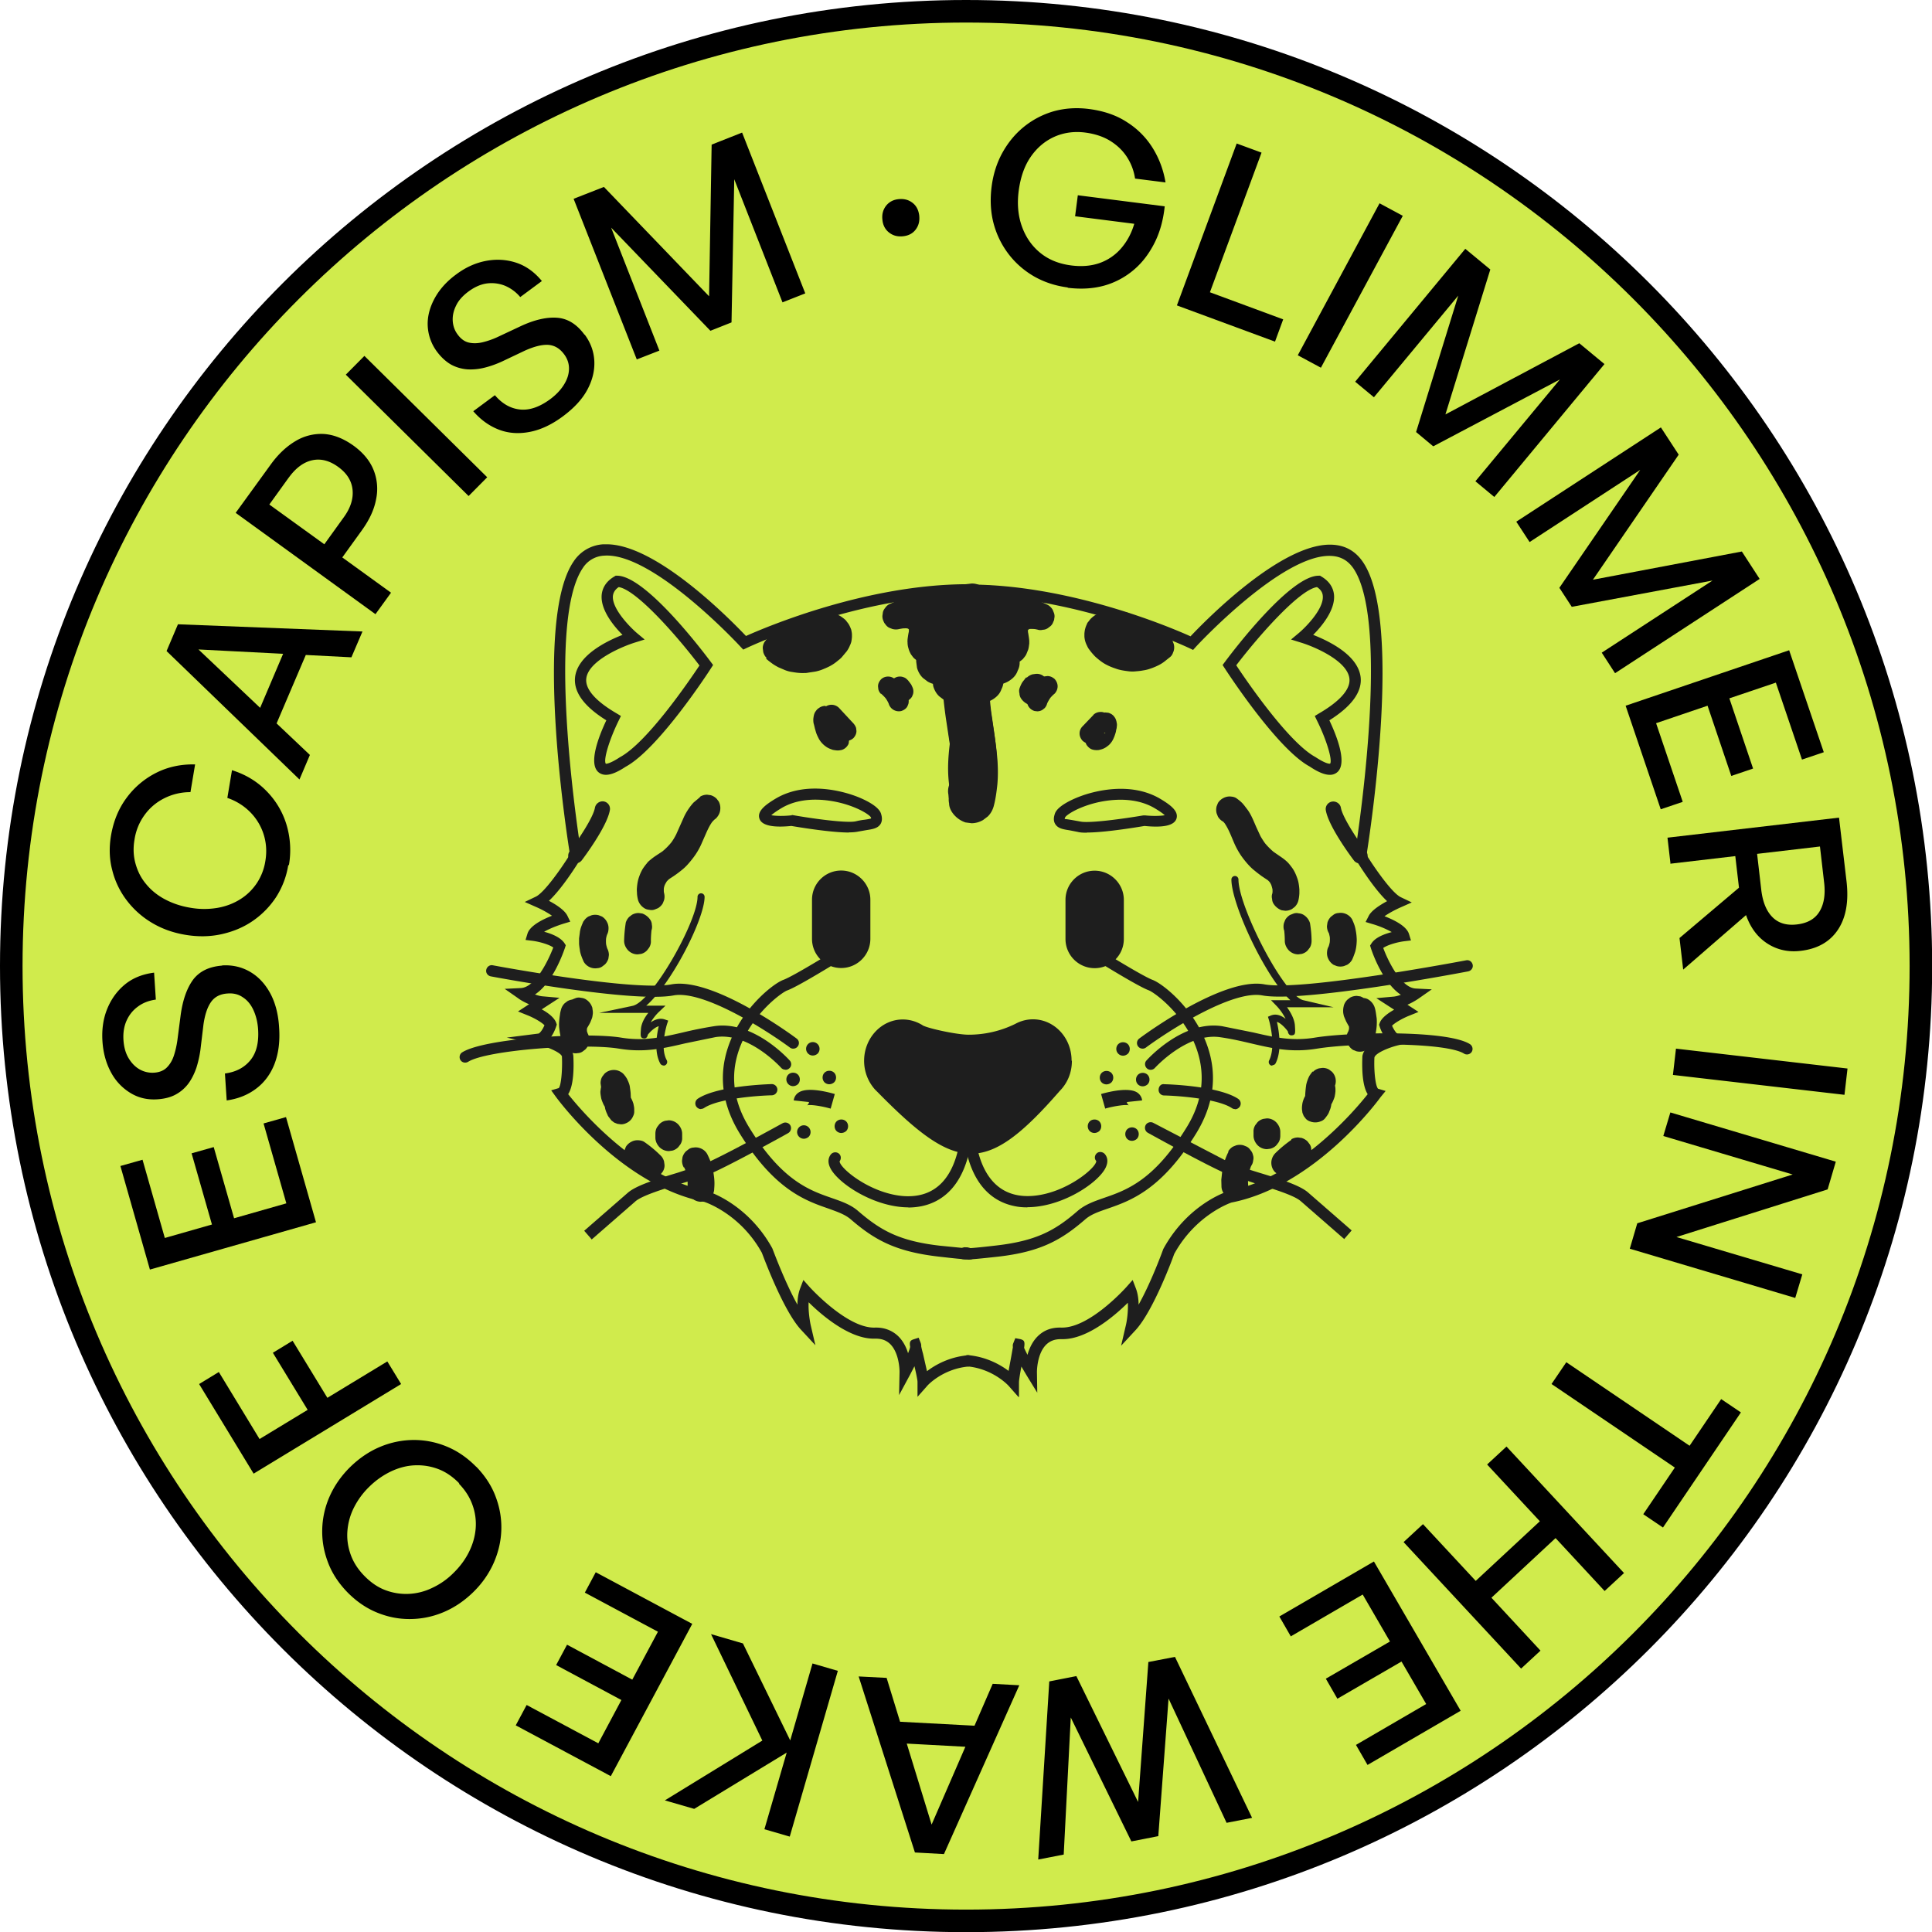 <svg xmlns="http://www.w3.org/2000/svg" xmlns:xlink="http://www.w3.org/1999/xlink" width="214" height="214" fill="none" xmlns:v="https://vecta.io/nano"><g clip-path="url(#A)"><path d="M212.769 107.009c0 58.409-47.351 105.76-105.76 105.76S1.249 165.418 1.249 107.009s47.35-105.76 105.76-105.76 105.76 47.35 105.76 105.76z" fill="#d0eb4c" stroke="#000" stroke-width="2.498"/><g fill="#000"><path d="M118.268 31.84c-1.368-.178-2.611-.586-3.73-1.225-1.101-.639-2.042-1.456-2.805-2.451s-1.332-2.131-1.67-3.392-.408-2.628-.23-4.067c.177-1.403.586-2.681 1.207-3.8s1.421-2.095 2.397-2.877a9.36 9.36 0 0 1 3.286-1.705c1.225-.337 2.521-.426 3.906-.249 1.634.213 3.055.693 4.227 1.474a8.96 8.96 0 0 1 2.841 2.877c.71 1.154 1.172 2.397 1.403 3.782l-3.374-.426a5.97 5.97 0 0 0-.87-2.344c-.462-.728-1.066-1.314-1.847-1.811-.764-.479-1.705-.799-2.788-.941-1.243-.16-2.397 0-3.463.479-1.048.479-1.918 1.225-2.61 2.237s-1.119 2.273-1.314 3.765c-.178 1.385-.071 2.682.337 3.854s1.066 2.166 2.007 2.948 2.095 1.261 3.516 1.438c1.154.142 2.202.053 3.143-.284a5.62 5.62 0 0 0 2.362-1.634c.64-.746 1.136-1.652 1.438-2.699l-6.553-.835.302-2.326 9.625 1.225c-.16 1.527-.533 2.877-1.136 4.067s-1.368 2.202-2.327 3.001a8.65 8.65 0 0 1-3.267 1.723c-1.243.337-2.575.408-4.013.231v-.035zm22.96 6.002l-10.868-4.013 6.624-17.935 2.752 1.012-5.718 15.467 8.116 3.001-.906 2.468zm5.097 2.895l-2.575-1.385 9.057-16.834 2.574 1.385-9.074 16.835h.018zm10.529 7.12l4.671-15.112-9.341 11.258-2.078-1.722 12.2-14.721 2.77 2.291-4.972 16.053 14.828-7.885 2.788 2.309-12.2 14.721-2.095-1.74 9.358-11.276-14.028 7.405-1.918-1.598.017.018zm15.876 17.244l8.95-13.052-12.253 7.991-1.474-2.255 16.018-10.442 1.971 3.019-9.501 13.851 16.497-3.125 1.972 3.037-16.018 10.442-1.474-2.273 12.271-7.991-15.592 2.912-1.367-2.095v-.018zm13.638 23.724l-2.415.817-3.889-11.472 18.113-6.144 3.836 11.294-2.415.817-2.894-8.524-5.15 1.74 2.628 7.778-2.415.817-2.628-7.778-5.701 1.936 2.948 8.701-.018.018zm-1.33 6.873l-.338-2.912 19.001-2.22.835 7.085c.248 2.184-.054 3.96-.941 5.309s-2.273 2.149-4.156 2.362c-1.349.16-2.575-.106-3.658-.799s-1.882-1.74-2.379-3.161l-6.962 6.038-.408-3.498 6.588-5.576-.408-3.498-7.139.835-.035.036zm16.568-1.936l-6.979.817.462 3.996c.159 1.332.568 2.344 1.243 3.019s1.58.941 2.734.799 1.971-.604 2.469-1.42.674-1.883.515-3.232l-.462-3.995.018.018zm-16.302 25.304l.337-2.912 19.001 2.202-.337 2.912-19.001-2.202zm-3.925 16.427l17.189-5.399-14.33-4.262.781-2.61 18.326 5.452-.905 3.072-16.746 5.274 13.94 4.137-.782 2.611-18.326-5.452.835-2.841.018.018zm-9.536 17.828l1.651-2.432 13.656 9.252 3.498-5.168 2.185 1.474-8.631 12.75-2.184-1.474 3.498-5.167-13.655-9.252-.018.017zm-7.121 8.897l2.148-1.989 13.017 14.011-2.149 1.989-5.434-5.86-7.103 6.606 5.434 5.86-2.149 1.989-13.016-14.011 2.148-1.989 5.843 6.286 7.103-6.606-5.842-6.286zm-21.735 19.054l-1.279-2.219 10.477-6.091 9.607 16.532-10.317 6.002-1.279-2.219 7.778-4.529-2.735-4.705-7.103 4.119-1.278-2.219 7.103-4.12-3.019-5.203-7.938 4.617-.017.035zm-23.761 4.386l6.837 13.94 1.137-15.503 2.947-.568 8.542 17.829-2.824.551-6.428-13.763-1.136 15.237-2.984.586-6.712-13.727-.782 15.183-2.823.55 1.225-19.729 2.984-.586h.017zm-21.008.231l4.972 16.213 6.766-15.591 2.948.159-8.346 18.699-3.215-.177-6.233-19.498 3.108.16v.035zm9.838 7.654l-8.879-.48-.675-2.415 10.673.568-1.119 2.309v.018zm-18.058-9.287l2.806.817-5.327 18.361-2.806-.816 2.468-8.489-10.246 6.233-3.25-.941 10.797-6.624-5.683-11.791 3.534 1.03 5.239 10.744 2.468-8.524zm-25.217-7.849l1.207-2.256 10.69 5.719-9.021 16.869-10.53-5.629 1.207-2.255 7.938 4.244 2.557-4.794-7.228-3.872 1.208-2.255 7.227 3.871 2.841-5.309-8.098-4.333zm-12.022-13.94c.959.994 1.687 2.095 2.131 3.285.462 1.207.675 2.433.639 3.693s-.32 2.486-.852 3.694c-.533 1.19-1.296 2.291-2.309 3.267s-2.113 1.705-3.321 2.202-2.433.729-3.694.729-2.468-.249-3.658-.746-2.255-1.243-3.232-2.238c-.959-.994-1.687-2.095-2.131-3.285-.462-1.208-.675-2.433-.639-3.676a9.54 9.54 0 0 1 .835-3.676c.533-1.19 1.296-2.273 2.291-3.249 1.012-.977 2.113-1.723 3.321-2.22a9.69 9.69 0 0 1 3.711-.746 9.45 9.45 0 0 1 3.676.746c1.19.497 2.255 1.243 3.232 2.237v-.017zm-1.882 1.846c-.71-.728-1.474-1.26-2.308-1.58s-1.705-.462-2.61-.426-1.776.266-2.646.675c-.852.408-1.651.958-2.38 1.669a8.61 8.61 0 0 0-1.723 2.326 6.94 6.94 0 0 0-.728 2.593c-.071.888.053 1.758.355 2.61s.799 1.634 1.509 2.362 1.474 1.261 2.309 1.58a6.48 6.48 0 0 0 2.593.427 6.59 6.59 0 0 0 2.61-.658 8.13 8.13 0 0 0 2.362-1.651c.728-.71 1.296-1.474 1.722-2.326s.675-1.723.746-2.611a6.17 6.17 0 0 0-.355-2.61c-.302-.852-.799-1.634-1.509-2.362l.053-.018zM42.903 150.8l1.527 2.504-16.337 9.926-6.038-9.926 2.184-1.332 4.511 7.423 5.327-3.232-3.853-6.322 2.184-1.332 3.854 6.322 6.641-4.031zm-13.674-26.371l2.451-.692 3.321 11.649-18.397 5.239-3.267-11.472 2.451-.693 2.468 8.666 5.221-1.491-2.255-7.885 2.451-.692 2.255 7.884 5.789-1.651-2.522-8.844.035-.018zm-4.652-17.491c1.101-.071 2.113.142 3.037.657s1.687 1.296 2.273 2.344.941 2.344 1.03 3.889c.107 1.545-.071 2.877-.515 4.031-.444 1.137-1.136 2.06-2.042 2.735-.923.692-1.989 1.119-3.25 1.296l-.195-2.983c1.207-.16 2.131-.64 2.806-1.456s.959-1.954.87-3.41c-.053-.817-.231-1.527-.515-2.149s-.675-1.101-1.172-1.42c-.48-.338-1.048-.48-1.705-.426-.799.053-1.403.355-1.811.923s-.692 1.403-.852 2.522l-.337 2.805a12.18 12.18 0 0 1-.444 1.971c-.213.622-.497 1.208-.852 1.705a4.29 4.29 0 0 1-1.403 1.243c-.568.32-1.261.498-2.06.551-1.083.071-2.06-.142-2.948-.675a5.89 5.89 0 0 1-2.166-2.255c-.55-.994-.888-2.149-.977-3.481s.089-2.539.533-3.622 1.101-1.989 1.971-2.7 1.953-1.136 3.214-1.296l.195 2.983c-.764.107-1.421.356-1.971.764-.568.408-.977.923-1.261 1.545s-.408 1.35-.355 2.166.249 1.492.586 2.043.746.958 1.225 1.225a2.86 2.86 0 0 0 1.563.355c.604-.036 1.083-.231 1.421-.568s.604-.764.781-1.297.302-1.083.391-1.687l.373-2.859c.231-1.669.693-2.965 1.385-3.906.71-.924 1.776-1.439 3.214-1.545l-.035-.018z"/><path d="M31.929 95.822a9.24 9.24 0 0 1-1.35 3.552 9.56 9.56 0 0 1-2.575 2.629c-1.03.71-2.184 1.189-3.463 1.473s-2.61.302-3.995.072-2.628-.675-3.747-1.35a9.71 9.71 0 0 1-2.788-2.504 9.11 9.11 0 0 1-1.58-3.321c-.32-1.207-.355-2.468-.142-3.782.266-1.58.817-2.966 1.687-4.155a9.22 9.22 0 0 1 3.267-2.806c1.314-.675 2.77-.994 4.368-.959l-.515 3.072a6.37 6.37 0 0 0-2.894.675c-.888.444-1.616 1.066-2.184 1.847s-.959 1.687-1.119 2.735c-.16.923-.124 1.811.107 2.646s.604 1.598 1.172 2.273c.55.675 1.243 1.243 2.078 1.687s1.758.764 2.824.941a8.85 8.85 0 0 0 2.983.018c.941-.16 1.776-.479 2.522-.941s1.35-1.048 1.847-1.776a6.13 6.13 0 0 0 .959-2.468c.178-1.048.107-2.042-.195-2.983a6.13 6.13 0 0 0-1.492-2.451 6.45 6.45 0 0 0-2.522-1.563l.515-3.072c1.527.479 2.806 1.261 3.836 2.326a8.99 8.99 0 0 1 2.202 3.711A9.76 9.76 0 0 1 32 95.84l-.071-.018zm6.996-23.014l-16.941-.87 12.342 11.685-1.154 2.717L18.45 72.115l1.261-2.966 20.439.799-1.225 2.859zm-10.548 6.624l3.481-8.186 2.486.195-4.191 9.82-1.793-1.829h.018zM40.08 58.743l-2.166 3.001 5.398 3.907-1.723 2.379-15.485-11.223 3.889-5.363c.835-1.154 1.758-2.007 2.752-2.593a5.5 5.5 0 0 1 3.125-.781c1.083.071 2.166.497 3.268 1.279 1.083.781 1.829 1.687 2.237 2.699a5.61 5.61 0 0 1 .284 3.25c-.213 1.154-.746 2.291-1.581 3.445zm-8.098-5.842l-2.149 2.983 6.091 4.404 2.149-2.983c.764-1.048 1.083-2.078.977-3.072s-.639-1.829-1.598-2.522-1.918-.941-2.877-.728-1.811.852-2.575 1.9l-.018.018zm21.984-.036l-2.06 2.078L38.304 41.5l2.06-2.078 13.603 13.443zm10.797-15.804c.657.888 1.012 1.865 1.066 2.912s-.195 2.113-.764 3.179-1.474 2.042-2.717 2.966-2.468 1.492-3.676 1.723-2.344.16-3.409-.249-2.007-1.083-2.841-2.042l2.397-1.776c.781.923 1.687 1.456 2.735 1.58s2.166-.249 3.339-1.101c.657-.479 1.172-1.012 1.545-1.598s.568-1.154.586-1.758c.018-.586-.16-1.154-.55-1.669-.48-.639-1.048-.977-1.758-1.03-.693-.035-1.545.178-2.575.639L55.6 40.044c-.622.284-1.261.515-1.9.675a6.33 6.33 0 0 1-1.9.195 4.5 4.5 0 0 1-1.811-.515c-.568-.32-1.101-.799-1.581-1.438a5.19 5.19 0 0 1-1.03-2.841c-.053-1.012.213-2.042.746-3.037s1.332-1.9 2.397-2.681c1.066-.799 2.184-1.296 3.339-1.509s2.273-.142 3.338.213 2.007 1.03 2.824 2.024l-2.397 1.776a4.45 4.45 0 0 0-1.705-1.261 3.99 3.99 0 0 0-1.989-.249c-.675.089-1.35.391-2.007.87s-1.136 1.012-1.403 1.58c-.284.568-.408 1.136-.373 1.705.035.55.213 1.066.55 1.509.355.48.764.781 1.243.888s.977.089 1.509-.035a9.01 9.01 0 0 0 1.634-.568l2.61-1.225c1.527-.71 2.877-1.012 4.031-.923s2.166.71 3.019 1.882l.018-.018zm13.905-.444L67.693 25.216l5.345 13.62-2.504.977-6.997-17.793 3.356-1.314 11.649 12.111.284-16.799 3.374-1.332 6.997 17.811-2.522.995-5.345-13.638-.302 15.858-2.326.923-.035-.018zm23.156-12.679c.053.604-.089 1.101-.427 1.527s-.816.657-1.42.71c-.586.053-1.083-.089-1.509-.426s-.675-.817-.728-1.421c-.071-.621.089-1.136.426-1.563.355-.426.817-.657 1.403-.71.604-.053 1.101.089 1.527.426s.658.817.729 1.438v.018z"/></g><g fill="#1e1e1e"><path d="M118.729 117.522c0 1.314-.515 2.486-1.35 3.321-8.239 9.464-11.418 9.038-20.208.088l-.249-.248a4.76 4.76 0 0 1-1.208-3.179c0-2.522 1.918-4.581 4.28-4.581.728 0 1.439.195 2.078.568.036 0 .071.053.142.089.551.319 3.729 1.03 5.079 1.03 1.794 0 3.569-.409 5.185-1.208.586-.32 1.261-.497 1.936-.497 2.362 0 4.28 2.042 4.28 4.564l.035.053z"/><path d="M97.811 119.919l.249.249-.249-.249zm3.818 34.788v-1.634c0-.213-.16-.995-.338-1.74l-.479.923-1.225 2.273.053-2.575s.018-2.024-1.03-3.072c-.444-.426-.959-.621-1.705-.604h-.124c-2.735 0-5.771-2.61-7.21-4.031-.053.959.124 2.025.213 2.469l.533 2.29-1.598-1.722c-2.007-2.167-4.226-8.275-4.333-8.524-2.397-4.351-6.322-5.611-6.357-5.629-9.198-1.811-16.16-11.241-16.461-11.649l-.515-.711.835-.248c.249-.231.426-1.9.355-3.499-.071-.39-1.474-1.047-2.681-1.314l-3.427-.781 3.498-.444c.16-.018.479-.444.675-.923-.302-.32-1.119-.799-1.829-1.084l-1.101-.444 1.225-.799c-.693-.284-1.19-.639-1.225-.674l-1.474-1.03 1.794-.089c1.616-.089 3.037-3.055 3.587-4.493-.497-.355-1.616-.657-2.344-.746l-.728-.089.213-.692c.266-.888 1.669-1.581 2.717-1.989-.479-.337-1.154-.71-1.776-.977l-1.243-.55 1.225-.586c.923-.444 2.752-3.019 3.782-4.67-.444-2.752-3.995-26.051.408-32.461a4.22 4.22 0 0 1 3.285-1.9h.373c5.523 0 13.709 8.346 15.432 10.157 2.273-1.012 13.389-5.736 24.577-5.736a.63.63 0 0 1 .621.621.63.63 0 0 1-.621.621c-12.2 0-24.346 5.754-24.47 5.807l-.409.195-.32-.337c-.089-.106-9.713-10.477-15.094-10.069a2.95 2.95 0 0 0-2.344 1.35c-4.297 6.269-.213 31.538-.16 31.787l.035.231-.124.195c-.231.391-1.989 3.25-3.516 4.67.781.408 1.74 1.03 2.042 1.651l.32.657-.71.213c-.817.249-1.634.586-2.184.906.817.213 1.794.604 2.237 1.243l.16.248-.089.285c-.16.461-1.314 3.853-3.321 5.167.284.107.604.196.906.213l1.811.16-1.971 1.279c.657.355 1.367.87 1.598 1.474l.071.213-.071.213c-.053.16-.231.675-.568 1.154 1.012.373 2.309 1.03 2.468 2.06.071 1.314.053 3.303-.568 4.28 1.474 1.864 7.725 9.216 15.414 10.743.249.071 4.511 1.456 7.192 6.322.053.106 1.35 3.676 2.788 6.251 0-.604.089-1.226.284-1.758l.373-.977.693.781s4.138 4.582 7.21 4.493c1.03-.036 1.936.302 2.628.977.532.532.87 1.207 1.065 1.864.124-.319.213-.568.231-.71-.089-.551 0-.71.391-.835l.55-.177.231.586s.071.177.053.373a10.25 10.25 0 0 0 .196.799l.444 1.953c.887-.675 2.415-1.563 4.475-1.758.372-.053.639.213.674.568.036.338-.213.64-.568.675-2.877.267-4.546 2.113-4.564 2.149l-1.083 1.225.018-.035zm5.558-15.218c-.569 0-1.528-.107-3.232-.302-4.777-.551-7.103-1.865-9.714-4.12-.639-.551-1.474-.835-2.504-1.208-2.504-.87-5.949-2.06-9.802-8.31-1.953-3.179-2.38-6.447-1.243-9.696 1.421-4.102 4.919-6.89 6.073-7.316 1.172-.427 6.073-3.463 7.867-4.6.284-.177.675-.106.852.196a.61.61 0 0 1-.195.852c-.266.178-6.57 4.173-8.098 4.724-.621.23-3.96 2.645-5.327 6.552-1.012 2.895-.622 5.789 1.136 8.648 3.623 5.896 6.695 6.944 9.145 7.796 1.119.391 2.095.728 2.912 1.438 2.468 2.131 4.546 3.321 9.039 3.836l2.681.266a.63.63 0 0 1 .444-.071c.213.054.87.178.782.8-.054.372-.143.55-.817.55v-.035z"/><path d="M87.867 116.155a.59.59 0 0 1-.373-.125c-2.451-1.811-9.536-6.392-12.892-5.771-4.422.835-19.605-1.989-20.244-2.113-.337-.071-.568-.391-.497-.728s.391-.568.728-.497c.16.035 15.591 2.912 19.782 2.113 4.599-.853 13.496 5.718 13.869 6.002.284.213.337.586.124.87a.62.62 0 0 1-.497.249zm-.889 2.326a.6.6 0 0 1-.462-.213c-.035-.036-3.569-3.96-7.263-3.392l-3.356.692c-2.433.569-4.546 1.048-7.334.586-3.836-.639-14.632.143-16.71 1.457-.302.177-.675.088-.852-.196s-.089-.675.195-.852c2.504-1.581 13.762-2.255 17.58-1.634 2.557.426 4.546-.035 6.855-.568a44.26 44.26 0 0 1 3.463-.693c4.333-.674 8.222 3.623 8.382 3.801.231.248.213.657-.053.87a.63.63 0 0 1-.409.16l-.035-.018zm-9.341 4.368c-.195 0-.391-.107-.515-.284a.63.63 0 0 1 .178-.87c2.202-1.457 7.938-1.599 8.169-1.616a.63.63 0 0 1 .639.603.64.64 0 0 1-.604.64c-1.563.035-5.931.355-7.511 1.403a.63.63 0 0 1-.337.106l-.018.018zm-12.11 14.419l-.817-.941 4.83-4.208c.959-.835 3.303-1.545 5.576-2.238l2.894-.959c2.007-.817 8.613-4.475 8.684-4.51a.64.64 0 0 1 .852.248.64.64 0 0 1-.249.853c-.266.159-6.73 3.729-8.808 4.581-.746.302-1.847.639-3.001.995-1.936.586-4.368 1.331-5.114 1.988l-4.848 4.227v-.036zm26.477-14.472c-1.065-.302-2.326-.479-2.628-.355a.47.47 0 0 0 .231-.373l-1.687-.178c.035-.355.231-.674.533-.87.888-.604 2.895-.16 4.013.16l-.462 1.634v-.018zm2.042-30.58c-2.042 0-5.647-.604-6.393-.728-2.095.213-3.303-.071-3.534-.817-.284-.835.71-1.563 1.811-2.22 3.427-2.024 7.6-.728 8.808-.284.586.213 2.522.995 2.841 1.936.053.178.231.693-.035 1.154-.302.497-.888.586-1.581.693l-.906.16c-.249.053-.604.089-1.012.089v.018zm-6.357-1.936h.089c2.202.391 6.038.923 7.014.693a7.88 7.88 0 0 1 .994-.178c.249-.035.568-.089.71-.142a.72.72 0 0 0-.035-.124c-.124-.231-1.136-.959-2.966-1.492-1.243-.355-4.404-1.03-6.943.48-.621.373-.941.621-1.119.781.462.089 1.35.107 2.184.018h.089l-.018-.035z"/><path d="M77.496 88.328l-.675.568a6.35 6.35 0 0 0-.533.675 6.39 6.39 0 0 0-.515.888l-.87 1.953c-.195.391-.426.764-.693 1.101l.231-.302a7.07 7.07 0 0 1-1.207 1.207l.302-.231c-.284.213-.586.391-.87.586-.249.16-.497.355-.728.55-.107.089-.213.195-.302.32-.178.213-.337.426-.48.657-.124.231-.249.48-.337.746-.16.408-.231.835-.266 1.261a2.49 2.49 0 0 0 0 .515c0 .302.053.604.124.888.124.372.355.674.693.887.16.107.355.16.55.178a1.01 1.01 0 0 0 .604-.035l.355-.143c.213-.124.408-.319.533-.532l.142-.355c.071-.266.071-.533 0-.799l-.053-.284.053.391a3.14 3.14 0 0 1 0-.817l-.053.391a2.65 2.65 0 0 1 .231-.817l-.142.355c.106-.231.231-.462.373-.657l-.231.302a3.29 3.29 0 0 1 .497-.497l-.302.231c.231-.178.479-.32.71-.48a11.44 11.44 0 0 0 .923-.692 5.32 5.32 0 0 0 .568-.533 11.33 11.33 0 0 0 .728-.888 7.54 7.54 0 0 0 .781-1.314l.586-1.332c.213-.48.444-.959.781-1.385l-.231.302a3.04 3.04 0 0 1 .586-.586l-.302.231c.178-.106.32-.231.426-.391a1.48 1.48 0 0 0 .302-.817 1.56 1.56 0 0 0-.178-.852l-.231-.302c-.177-.178-.408-.32-.657-.391l-.391-.053a1.51 1.51 0 0 0-.746.195l-.089.107zm-10.531 32.71l-.231-.302c.071.089.124.195.178.302l-.142-.355c.071.177.106.355.142.532l-.053-.39c.036.319.036.639.053.959 0 .284.053.568.089.834a1.85 1.85 0 0 0 .107.426c.053.16.124.302.195.462 0 .036.035.071.053.107s.035.071.071.106l.302.391.302.231.355.142.391.053a1.26 1.26 0 0 0 .568-.124c.355-.142.639-.426.781-.782a1.06 1.06 0 0 0 .124-.568v-.213c0-.16-.035-.337-.071-.497 0-.036 0-.071-.018-.089-.071-.266-.195-.515-.32-.746-.142-.248-.32-.479-.426-.746l.142.356c-.053-.143-.089-.285-.124-.427l.053.391v-.284l-.053.391s.018-.125.053-.178l-.142.355s.053-.089.071-.142l-.231.302s.053-.071.089-.089a1.54 1.54 0 0 0 .426-1.048c0-.39-.142-.763-.426-1.047l-.302-.231c-.231-.142-.497-.195-.746-.195l-.391.053a1.39 1.39 0 0 0-.657.39l-.071.072-.249.319s-.018.036-.035.053c-.053.089-.089.178-.124.267l-.107.266-.053.284c0 .107-.035.196-.035.302 0 .196.035.409.071.604.035.266.16.533.266.781.071.142.16.284.249.426.107.16.213.338.302.533l-.142-.355c.053.107.071.231.089.337l-.053-.39v.231l2.557-1.048s-.035-.036-.035-.053l.231.302c-.071-.089-.124-.196-.177-.302l.142.355c-.071-.178-.106-.355-.142-.533l.053.391c-.035-.32-.035-.622-.053-.941 0-.285-.053-.569-.089-.853a1.85 1.85 0 0 0-.107-.426 3.31 3.31 0 0 0-.195-.444c0-.035-.035-.071-.053-.106a3.29 3.29 0 0 0-.373-.498c-.284-.266-.657-.426-1.048-.426s-.764.142-1.048.426l-.231.302c-.142.231-.195.497-.195.746l.053.391c.071.248.195.479.391.657z"/><path d="M64.621 102.055c-.124.301-.266.603-.337.905-.018.107-.053.213-.053.302l-.089.675v.621a7.65 7.65 0 0 0 .089.675c0 .107.035.213.053.302.089.338.231.675.373.995a1.47 1.47 0 0 0 .639.586c.266.125.568.177.852.124a1.01 1.01 0 0 0 .55-.178l.302-.231a1.54 1.54 0 0 0 .391-.657l.053-.39c0-.267-.071-.533-.195-.746 0-.036-.035-.071-.035-.089l.142.355c-.124-.302-.213-.603-.249-.923l.053.391c-.053-.338-.053-.693 0-1.03l-.053.39a3.11 3.11 0 0 1 .249-.905l-.142.355a1.33 1.33 0 0 0 .178-.568c.035-.285 0-.586-.142-.853-.124-.266-.32-.479-.568-.639l-.355-.142c-.266-.071-.533-.071-.799 0l-.355.142a1.53 1.53 0 0 0-.533.533h-.018zm-1.918 10.352s0 .071.018.089l-.053-.391v.178l.053-.391s-.035.16-.071.249l.142-.355-.284.515-.195.408a1.88 1.88 0 0 0-.16.444l-.053.266a4.12 4.12 0 0 0-.071.657v.284c.018.214.053.444.089.657.018.107.053.196.089.302.071.213.178.427.284.622.142.249.373.462.639.586s.568.177.852.124a1.02 1.02 0 0 0 .551-.177l.302-.231a1.55 1.55 0 0 0 .391-.657l.053-.391a1.51 1.51 0 0 0-.195-.746.85.85 0 0 1-.053-.124l.142.355a4.35 4.35 0 0 1-.284-1.048l.053.391c-.053-.391-.053-.781 0-1.154l-.053.39c.036-.213.071-.443.142-.657a1 1 0 0 0 .018-.603 1.01 1.01 0 0 0-.178-.551c-.213-.319-.533-.568-.888-.692l-.391-.054a1.5 1.5 0 0 0-.746.196l-.302.231a1.54 1.54 0 0 0-.391.657c-.053.195-.107.39-.124.586a8.84 8.84 0 0 0-.106.994c0 .195 0 .408.035.604.035.337.089.657.178.976.107.338.231.657.373.977l2.575-1.509s-.089-.142-.107-.231l.142.355a1.99 1.99 0 0 1-.142-.533l.053.391a2.29 2.29 0 0 1 0-.604l-.053.391c.018-.195.071-.373.142-.551l-.142.356c.107-.231.249-.427.355-.64.089-.16.142-.337.213-.497l.053-.16c.035-.142.053-.302.071-.461v-.089c0-.16-.035-.302-.053-.462 0-.036 0-.071-.018-.089-.124-.373-.355-.675-.693-.888-.16-.106-.355-.159-.55-.177a1 1 0 0 0-.604.035l-.355.142a1.54 1.54 0 0 0-.533.533l-.142.355c-.071.267-.071.533 0 .799l-.018.018zm9.891 13.177v.426c0 .391.177.764.444 1.048a1.48 1.48 0 0 0 1.048.444l.391-.053a1.39 1.39 0 0 0 .657-.391l.231-.302c.142-.231.213-.497.195-.746v-.426c0-.391-.178-.764-.444-1.048a1.48 1.48 0 0 0-1.048-.444l-.391.054a1.39 1.39 0 0 0-.657.39l-.231.302c-.142.231-.195.497-.195.746zm3.18 3.711l.142.302-.142-.355c.195.48.337.959.391 1.474l-.053-.391a6.29 6.29 0 0 1 .035 1.297c0 .39.178.763.444 1.047.284.285.657.444 1.048.444l.391-.053c.249-.071.479-.195.657-.391l.231-.301c.142-.231.195-.498.195-.746a5.87 5.87 0 0 0-.018-1.243c-.071-.533-.142-1.066-.337-1.581a9.52 9.52 0 0 0-.426-.976c-.142-.249-.373-.462-.639-.586s-.568-.178-.852-.125a1.01 1.01 0 0 0-.55.178l-.302.231a1.54 1.54 0 0 0-.391.657l-.053.39c0 .267.071.533.195.746l.035-.018zm-5.896-.248c.142.089.266.195.408.302l-.302-.231a14 14 0 0 1 1.101.959 1.06 1.06 0 0 0 .48.302 1.27 1.27 0 0 0 .568.124 1.27 1.27 0 0 0 .568-.124 1.06 1.06 0 0 0 .479-.302l.231-.302c.142-.231.213-.497.195-.746l-.053-.391c-.071-.248-.195-.479-.391-.657a13.14 13.14 0 0 0-1.794-1.491c-.16-.107-.355-.16-.55-.178-.284-.035-.586 0-.852.142a1.52 1.52 0 0 0-.639.568l-.142.356c-.071.266-.071.532 0 .799l.142.355a1.54 1.54 0 0 0 .533.533l.018-.018zm-.569-26.815a14.91 14.91 0 0 0-.178 1.989c0 .391.178.764.444 1.048a1.48 1.48 0 0 0 1.048.444l.391-.053a1.39 1.39 0 0 0 .657-.391l.231-.302c.142-.231.213-.497.195-.746 0-.461.036-.923.089-1.385l-.053.391.035-.196a1.15 1.15 0 0 0 .035-.603 1.01 1.01 0 0 0-.178-.551c-.213-.319-.533-.568-.888-.692l-.391-.054a1.5 1.5 0 0 0-.746.196l-.302.231a1.54 1.54 0 0 0-.391.657v.017zm22.002-22.25l1.634 1.758c.213.195.497.32.799.32s.586-.107.799-.32c.195-.213.337-.497.32-.799l-.035-.302c-.053-.177-.16-.355-.284-.497l-1.634-1.758c-.213-.195-.497-.32-.799-.32s-.586.107-.799.32c-.195.213-.337.497-.32.799l.035.302c.053.195.142.355.284.497z"/><path d="M91.453 78.188a1.22 1.22 0 0 0-.657.177 2.4 2.4 0 0 0-.266.195l-.018.018c-.071.071-.124.16-.195.249-.16.249-.195.515-.231.817 0 .195 0 .408.071.604l.106.444.124.426c.071.231.178.444.284.657.213.408.533.746.923.995.053.035.124.071.195.106.142.071.302.124.444.178a4.37 4.37 0 0 0 .497.071h.106c.124 0 .266-.035.391-.053.284-.089.515-.266.675-.515a.69.69 0 0 0 .124-.408.76.76 0 0 0-.018-.444c-.089-.266-.249-.533-.515-.675l-.266-.106a1.16 1.16 0 0 0-.604 0h-.089l.302-.035h-.213l.302.035c-.089 0-.178-.036-.266-.071l.266.107a1.33 1.33 0 0 1-.266-.16l.231.177a1.88 1.88 0 0 1-.266-.266l.178.231c-.107-.142-.195-.302-.266-.462l.107.266-.195-.586a5.35 5.35 0 0 1-.124-.568l.035.302v-.266l-.035.302s.018-.106.035-.142l-.107.266.035-.071-.178.231s.018-.035.035-.035l-.231.178s.018 0 .035-.018l-.266.106h.036l-.302.035h.035c.213 0 .444-.053.621-.178a1.25 1.25 0 0 0 .409-.497.72.72 0 0 0 .089-.426 1.14 1.14 0 0 0-.32-.799l-.231-.177a1.1 1.1 0 0 0-.568-.16v-.053zm6.144-1.349a4.71 4.71 0 0 1 .586.604l-.178-.231a3.8 3.8 0 0 1 .497.87l-.107-.266.053.16c.089.284.284.515.533.657a1.17 1.17 0 0 0 .852.124c.267-.089.533-.249.675-.515l.107-.266c.053-.195.053-.408 0-.604-.16-.408-.338-.799-.586-1.154a4.82 4.82 0 0 0-.853-.959c-.213-.195-.497-.32-.799-.32s-.586.107-.799.32c-.195.213-.337.497-.32.799l.035.302c.053.195.142.355.284.497l.018-.018z"/><path d="M98.875 76.856a1.88 1.88 0 0 0 .195.195l-.177-.231s.124.178.16.266l-.107-.266s.018.035.018.071c.089.284.284.515.533.657a1.17 1.17 0 0 0 .852.124l.267-.107a1.14 1.14 0 0 0 .408-.408l.107-.266c.053-.195.053-.409 0-.604-.036-.124-.089-.231-.143-.337 0-.035-.017-.053-.035-.071a.38.38 0 0 0-.089-.142c-.071-.106-.142-.195-.213-.284-.018-.018-.035-.053-.053-.071l-.124-.124c-.107-.106-.231-.195-.356-.231a1.13 1.13 0 0 0-.639-.071 1.1 1.1 0 0 0-.586.302l-.178.231a1.1 1.1 0 0 0-.16.568l.035.302c.053.195.142.355.284.497zm6.18-12.039l-1.882.16c-.337.035-.675.053-1.012.142a1.73 1.73 0 0 0-.284.089 4.42 4.42 0 0 0-.604.266 2.69 2.69 0 0 0-.497.391 3.24 3.24 0 0 0-.302.391c-.036.035-.053.071-.071.124l-.107.231c-.035.071-.071.16-.088.231 0 .053-.036.107-.036.142-.035.178-.053.355-.071.533v.16c0 .178.036.337.071.515.053.16.124.32.195.479.089.195.249.373.373.515.054.071.125.142.196.195.159.142.337.266.515.391.39.249.817.391 1.189.675l-.301-.231c.213.178.426.373.586.604l-.231-.302c.319.408.568.888.763 1.367l-.142-.355c.213.497.391 1.012.551 1.527.035.195.142.373.266.515.107.16.249.302.426.391l.355.142c.196.053.391.071.604.018a.69.69 0 0 0 .373-.107c.178-.053.355-.16.48-.302l.23-.302c.142-.231.214-.497.196-.746.089-1.136 0-2.255-.178-3.374l-.16-.835-2.734 1.154c.088.124.159.249.213.391l-.142-.355c.16.373.231.764.284 1.154l.213 1.35.444 2.752.248 1.545 2.202-1.687s-.106-.053-.159-.107l.301.231-.177-.195.231.302c-.089-.106-.142-.231-.196-.355l.142.355c-.088-.231-.159-.462-.177-.71l.053.391c-.035-.231-.035-.462-.053-.693l-.107-1.083c-.035-.195-.071-.408-.159-.586-.107-.266-.214-.55-.391-.781-.16-.231-.338-.462-.551-.639s-.426-.355-.674-.479a5.18 5.18 0 0 0-.551-.231l-.213-.053c-.107-.018-.195-.035-.302-.035s-.213-.035-.302-.035h-.213c-.16 0-.337.035-.497.071-.036 0-.089 0-.124.018-.196.053-.391.142-.586.231s-.356.231-.533.32l.355-.142s-.089.035-.124.035l.39-.053h-.106l.391.053s-.054 0-.089-.018l.355.142-.107-.053.302.231-.106-.107.231.302s-.089-.124-.125-.213l.142.355c-.053-.107-.071-.231-.089-.355l.054.391v-.462l-.054.391c.018-.178.072-.355.089-.55.054-.302.107-.604.107-.906 0-.213-.036-.408-.071-.621 0-.071-.036-.142-.053-.213-.054-.178-.143-.355-.214-.533l-.106-.213a3.32 3.32 0 0 0-1.101-1.065c-.497-.284-1.048-.408-1.616-.444l-.604.018-.995.142 1.154 2.735 2.309-1.048c.177-.089.319-.231.426-.391.124-.142.231-.32.266-.515.071-.195.071-.391.036-.604a1.01 1.01 0 0 0-.178-.55l-.231-.302a1.54 1.54 0 0 0-.657-.391l-.391-.053c-.266 0-.532.071-.745.195l-2.309 1.048a1.13 1.13 0 0 0-.426.391c-.124.142-.231.32-.266.515l-.053.391c0 .195.035.391.124.568a.93.93 0 0 0 .195.337c.107.16.249.302.426.391l.355.142c.266.071.533.071.799 0l.515-.089-.39.053c.284-.036.586-.053.888-.018l-.391-.053c.16.018.32.071.479.124l-.355-.142a1.97 1.97 0 0 1 .373.213l-.302-.231c.125.089.213.195.32.302l-.231-.302a1.45 1.45 0 0 1 .213.355l-.142-.355a1.43 1.43 0 0 1 .107.391l-.054-.391c.018.178 0 .337 0 .515l.054-.391c-.018.142-.036.266-.071.391-.054.249-.089.515-.125.781 0 .107-.018.213 0 .337a2.15 2.15 0 0 0 .107.675c.053.213.142.409.248.604a.39.39 0 0 0 .071.107c.071.089.196.284.32.391l.337.266s.036.018.054.035c.142.089.302.142.461.195.16.036.338.053.498.071a1.49 1.49 0 0 0 .55-.089 3.43 3.43 0 0 0 .675-.337l.284-.16-.355.142c.106-.053.231-.071.355-.089l-.391.053h.409l-.391-.053a1.3 1.3 0 0 1 .426.124l-.355-.142c.142.071.284.142.409.249l-.302-.231c.124.107.248.213.337.337l-.231-.302c.107.142.196.284.249.444l-.142-.355c.089.213.142.426.16.657l-.054-.391c.036.231.036.462.054.675.017.355.053.693.106 1.048a2.72 2.72 0 0 0 .125.55c.071.195.142.391.248.586l.124.231c.089.142.196.266.302.391l.107.106a3.17 3.17 0 0 0 .391.302c.035.035.088.053.124.071l.355.142.391.053.39-.053a1.1 1.1 0 0 0 .515-.266c.196-.16.355-.355.462-.604a.7.7 0 0 0 .107-.373c.053-.195.035-.408-.018-.604l-.48-2.966-.231-1.492-.23-1.421c-.036-.231-.089-.462-.16-.692s-.16-.444-.267-.657c-.053-.107-.106-.213-.177-.302a1.13 1.13 0 0 0-.391-.426 1.1 1.1 0 0 0-.515-.266l-.39-.053c-.196 0-.391.035-.569.124-.124.035-.231.106-.337.195a1.13 1.13 0 0 0-.391.426l-.142.355c-.071.266-.071.533 0 .799l.231 1.208-.053-.391a12.67 12.67 0 0 1 .071 2.593l2.93-.391-.391-1.154a14.4 14.4 0 0 0-.621-1.421c-.089-.177-.196-.337-.302-.497l-.391-.515c-.053-.071-.124-.142-.178-.213l-.39-.355c-.231-.178-.462-.373-.728-.497-.32-.178-.657-.32-.941-.533l.301.231c-.088-.071-.177-.16-.266-.249l.231.302-.124-.213.142.355s-.054-.142-.054-.213l.054.391v-.266l-.054.391.054-.231-.142.355.106-.178-.231.302s.107-.124.178-.178l-.302.231c.089-.071.195-.124.302-.178l-.355.142a3.32 3.32 0 0 1 .604-.16l-.391.053c.355-.053.71-.071 1.048-.089l1.154-.107c.391 0 .763-.178 1.048-.444a1.05 1.05 0 0 0 .301-.479c.089-.178.142-.373.125-.568l-.054-.391c-.071-.249-.195-.479-.39-.657l-.302-.231c-.231-.142-.497-.195-.746-.195l-.178.018z"/><path d="M105.251 72.186l.515-.391c-.071.053-.142.106-.23.142l.603-.249a1.48 1.48 0 0 1-.302.089l.675-.089c-.177.018-.355.018-.532 0l.674.089-.55-.107c-.32-.107-.675-.124-1.012-.053-.338 0-.657.124-.942.302-.284.16-.532.373-.71.657-.231.249-.373.533-.462.87l-.088.675c0 .444.124.888.355 1.279l.39.515c.302.32.693.533 1.119.657l.444.089.888.124h.231.213l.764-.107c.035 0 .071 0 .106-.018.267-.089.533-.195.781-.337.249-.124.498-.355.693-.515.249-.231.426-.497.533-.817a1.87 1.87 0 0 0 .213-.977c0-.337-.053-.675-.213-.977-.107-.32-.284-.586-.533-.817l-.515-.391c-.391-.231-.835-.355-1.278-.355l-.675.089c-.426.124-.817.337-1.119.657l-.036-.035z"/><use xlink:href="#B"/><path d="M105.819 77.868a2.81 2.81 0 0 0 1.794-.746c.249-.231.426-.497.533-.817a1.88 1.88 0 0 0 .213-.977l-.089-.675c-.124-.426-.337-.817-.657-1.119l-.515-.391c-.391-.231-.835-.355-1.279-.355a2.81 2.81 0 0 0-1.793.746c-.249.231-.426.497-.533.817a1.87 1.87 0 0 0-.213.977l.089.675c.124.426.337.817.657 1.119l.515.391a2.52 2.52 0 0 0 1.278.355zM73.5 118.019a.43.43 0 0 1-.355-.196c-.728-1.314-.391-3.249-.178-4.155-.444.124-.941.604-1.208.941-.035.178-.124.444-.444.409-.408-.036-.373-.302-.32-1.048.053-.657.444-1.314.817-1.776H66.36l3.711-.781c2.184-.462 7.192-9.376 7.192-12.076 0-.213.177-.391.391-.391s.391.178.391.391c0 2.433-3.658 9.625-6.464 12.058h2.131l-.728.693c-.213.195-.621.657-.906 1.154.444-.302.994-.515 1.563-.32l.373.125-.124.372s-.835 2.593-.036 4.014c.107.195.036.444-.16.55-.053.036-.124.053-.195.053v-.017zm43.223 1.634l-.248.249c.088-.071.159-.16.248-.249zM67.125 85.824c-.302 0-.604-.089-.852-.302-1.083-.959-.018-3.818.888-5.736-2.486-1.545-3.64-3.143-3.463-4.777.284-2.451 3.534-4.013 5.256-4.688-.977-.977-2.451-2.77-2.309-4.422.053-.586.337-1.421 1.403-2.042l.142-.089h.16c3.072 0 9.181 7.938 10.371 9.536l.266.355-.231.355c-.231.373-5.807 8.95-9.465 10.921-.622.408-1.456.888-2.184.888h.018zm1.403-20.794c-.515.355-.604.728-.639.977-.124 1.403 1.865 3.427 2.646 4.102l.87.728-1.083.337c-1.421.444-5.15 2.007-5.381 3.978-.178 1.474 1.722 2.912 3.338 3.853l.497.302-.249.515c-1.03 2.095-1.723 4.368-1.421 4.777 0 0 .373.053 1.563-.728 3.019-1.616 7.707-8.506 8.808-10.158-2.593-3.41-7.014-8.399-8.95-8.684zm48.177 54.925l-.249.248c.089-.071.16-.16.249-.248z"/><path d="M105.074 67.196l-.551 5.754c-.088 1.936 0 3.871.214 5.789l.55 4.049-.089-.675c.178 1.35.32 2.717.267 4.084 0 .391-.054.781-.107 1.154l.089-.675a7.89 7.89 0 0 1-.267 1.296 1.96 1.96 0 0 0-.053 1.012c0 .337.125.657.302.941a2.91 2.91 0 0 0 1.51 1.172l.674.089c.444 0 .888-.124 1.279-.355l.515-.391c.319-.302.533-.693.657-1.119.213-.781.32-1.598.408-2.415.054-.604.071-1.208.054-1.811-.036-1.421-.249-2.841-.444-4.244l-.302-2.078.089.675a34.77 34.77 0 0 1-.338-4.901c0-1.527.107-3.054.267-4.564l.319-2.806c0-.337-.053-.675-.213-.977-.106-.32-.284-.586-.533-.817-.231-.249-.497-.426-.817-.533a1.87 1.87 0 0 0-.976-.213l-.675.089c-.426.124-.817.337-1.119.657l-.39.515c-.231.391-.356.835-.356 1.279l.036.018zm-7.281 52.492l.249.249-.249-.249zm-5.932.409a.84.84 0 0 0 .533-.213c.142-.142.213-.338.213-.533s-.071-.391-.213-.533a.75.75 0 0 0-.533-.213.75.75 0 0 0-.533.213c-.142.142-.213.338-.213.533s.071.391.213.533a.75.75 0 0 0 .533.213zm1.332 5.398a.84.84 0 0 0 .533-.213c.142-.142.213-.338.213-.533s-.071-.391-.213-.533a.75.75 0 0 0-.533-.213.75.75 0 0 0-.533.213c-.142.142-.213.338-.213.533s.071.391.213.533a.75.75 0 0 0 .533.213zm-5.345-5.185a.84.84 0 0 0 .533-.213.75.75 0 0 0 .213-.533c0-.195-.071-.39-.213-.533s-.337-.213-.533-.213a.75.75 0 0 0-.533.213c-.142.142-.213.338-.213.533a.75.75 0 0 0 .746.746zm2.185-3.392a.84.84 0 0 0 .533-.213.75.75 0 0 0 .213-.533.75.75 0 0 0-.746-.745.75.75 0 0 0-.746.745.75.75 0 0 0 .746.746zm-.995 9.216c.195 0 .391-.088.533-.213a.75.75 0 0 0 .213-.532.75.75 0 0 0-.746-.746.75.75 0 0 0-.746.746.75.75 0 0 0 .746.745z"/><path d="M109.318 70.215l.124-.515c.124-.444.124-.906 0-1.35a1.88 1.88 0 0 0-.462-.87 2.1 2.1 0 0 0-.71-.657c-.391-.231-.835-.355-1.279-.355a5.75 5.75 0 0 0-.781 0c-.479.053-.959.107-1.403.266l-.941.391c-.124.053-.231.124-.355.195-.284.178-.551.373-.799.604a3.33 3.33 0 0 0-.835 1.403v.035l-.053.355-.053.355v.035.035l.088.675c.018.142.089.266.142.391.054.107.089.266.178.373.124.195.302.462.515.621l.657.515-.515-.391a1.64 1.64 0 0 1 .249.249l-.391-.515a1.43 1.43 0 0 1 .213.355l-.249-.604c.054.142.107.302.125.462l-.089-.675a1.98 1.98 0 0 1 0 .462l.089-.675a1.64 1.64 0 0 1-.107.391l.249-.604 4.635 1.971a2.85 2.85 0 0 1 .142-.426l-.249.604c.089-.231.213-.426.373-.622l-.391.515c.142-.178.284-.337.462-.462l-.515.391c.284-.213.604-.391.906-.604l.692-.55c.071-.053.125-.124.178-.178.142-.177.39-.462.515-.71a3.09 3.09 0 0 0 .142-.355 2.21 2.21 0 0 0 .142-.355c0-.035.035-.089.035-.124.071-.337.125-.692.107-1.03a1.83 1.83 0 0 1 0-.444l-.089.675s.018-.107.036-.142l-.249.604s.036-.071.071-.106l-.391.515s.054-.071.089-.089l-.515.391s.054-.035.071-.035l-.604.249s.054 0 .072-.018l-.675.089h.053l-.675-.089h.071l-.604-.249s.036.018.054.035l-.515-.391.053.053-.391-.515s.036.035.036.071l-.249-.604.054.177-.089-.675c.018.213 0 .426 0 .639v.693 1.403c0 .337.053.675.213.977.106.302.302.586.533.817s.515.408.816.533a1.87 1.87 0 0 0 .977.213l.675-.089c.426-.124.817-.337 1.119-.657l.39-.515c.231-.391.355-.835.355-1.278v-2.131-.497c-.017-.604-.124-1.065-.408-1.598-.231-.409-.604-.764-.994-1.012a2.85 2.85 0 0 0-1.421-.391l-.675.089h-.053c-.231.071-.462.16-.657.284a2.71 2.71 0 0 0-.568.444l-.071.071c-.391.48-.551.675-.746 1.279v.053.036l-.089.675v.142c0 .195.035.391 0 .568l.089-.675s-.036.16-.071.249l.248-.604-.142.231.391-.515c-.089.106-.195.213-.32.302l.515-.391c-.284.213-.603.391-.888.586-.337.249-.674.497-.959.799l-.479.604c-.035.035-.071.089-.107.142l-.159.266a.59.59 0 0 0-.071.16l-.32.746c-.036.107-.089.231-.107.355a1.96 1.96 0 0 0-.053 1.012c0 .337.124.657.302.941l.391.515a1.82 1.82 0 0 0 .817.533c.195.107.408.178.639.178a1.96 1.96 0 0 0 1.012-.053l.604-.249a2.46 2.46 0 0 0 .905-.906l.285-.692c0-.035.017-.071.035-.107 0-.035.018-.071.018-.106.053-.249.071-.515.106-.781a1.98 1.98 0 0 0 0-.462l-.106-.764c0-.036 0-.071-.018-.107-.018-.071-.035-.142-.071-.231l-.302-.693c0-.035-.035-.071-.053-.107-.036-.071-.089-.124-.124-.195l-.462-.604c-.018-.035-.053-.053-.089-.089s-.071-.053-.089-.089l-.621-.48.515.391s-.107-.089-.142-.142l.39.515-.053-.089.249.604s-.018-.053-.018-.089l.089.675v-.089l-.089.675s0-.071.035-.107l-.248.604s.053-.089.089-.124l-.391.515.195-.178-.515.391c.213-.16.444-.284.675-.391l-.604.249a3.28 3.28 0 0 1 .906-.249l-.675.089a3.01 3.01 0 0 1 .799 0l-2.45-3.214-.125.515a1.96 1.96 0 0 0-.053 1.012c0 .337.124.657.302.941a1.94 1.94 0 0 0 .657.71 1.97 1.97 0 0 0 .87.462l.675.089c.444 0 .888-.124 1.279-.355l.515-.391c.319-.302.532-.692.657-1.119l-.071.106zM84.83 72.932a6.21 6.21 0 0 0 .639.515c.231.178.48.32.746.462l.746.32a3.39 3.39 0 0 0 .835.213c.408.071.835.124 1.261.107.142 0 .284 0 .426-.035l.817-.124a4.52 4.52 0 0 0 .835-.249c.391-.16.764-.32 1.119-.55.231-.142.444-.32.639-.48a2.69 2.69 0 0 0 .337-.302l.55-.657c.142-.195.266-.408.355-.639a2.11 2.11 0 0 0 .16-.426c.036-.16.053-.337.071-.515v-.124-.142c0-.178-.035-.337-.071-.515 0-.035-.018-.071-.035-.107a3.31 3.31 0 0 0-.195-.444c-.089-.178-.231-.32-.337-.48-.053-.053-.089-.107-.16-.16-.124-.106-.249-.195-.373-.284-.036-.018-.071-.053-.107-.071l-.195-.107c-.178-.071-.355-.16-.55-.213s-.391-.071-.604-.089h-.284c-.178 0-.337.035-.515.071-.053 0-.106 0-.16.018-.408.089-.781.249-1.154.408l-1.19.497-1.19.479-.604.249-.142.053-.071.036c-.124.053-.249.089-.373.16l-.302.231-.231.302-.071.178s-.071.124-.071.195l-.053.462v.107.106c0 .16.035.337.071.497 0 .071.035.142.071.213.071.178.142.373.249.55.018.035.035.053.053.089l.302.391.16.16a3.36 3.36 0 0 0 .479.355c.178.089.355.178.55.231a1 1 0 0 0 .213.071 1.55 1.55 0 0 0 .284.035c.089 0 .213.036.302.036h.249c.213-.018.408-.053.621-.107.142-.035.266-.089.408-.16a4.05 4.05 0 0 0 .621-.32 5.25 5.25 0 0 0 .693-.55l.355-.373a1.05 1.05 0 0 0 .302-.479 1.26 1.26 0 0 0 .124-.568c0-.195-.035-.391-.124-.568-.053-.178-.16-.355-.302-.48l-.302-.231c-.231-.124-.48-.195-.746-.195l-.391.053c-.249.071-.48.195-.657.391-.178.231-.391.426-.621.604l.302-.231a2.55 2.55 0 0 1-.55.337l.355-.142a1.82 1.82 0 0 1-.444.124l.391-.053c-.124 0-.249.018-.355 0l.391.053c-.107 0-.231-.053-.337-.089l.355.142c-.107-.053-.213-.106-.32-.195l.302.231a1.64 1.64 0 0 1-.249-.249l.231.302s-.124-.178-.16-.284l.142.355c-.035-.089-.071-.178-.071-.284l.053.391v-.266l-.053.391v-.071l-1.048 1.048 3.569-1.456c.32-.124.639-.249.977-.302l-.391.053c.16-.018.302-.018.462 0l-.391-.053c.124 0 .231.035.355.089l-.355-.142.32.177-.302-.231a2.22 2.22 0 0 0 .213.213l-.231-.302.124.213-.142-.355.071.266-.053-.391v.284l.053-.391a2.33 2.33 0 0 1-.089.337l.142-.355a1.8 1.8 0 0 1-.284.462l.231-.302c-.213.266-.444.497-.71.693l.302-.231a4.24 4.24 0 0 1-.994.568l.355-.142a4.75 4.75 0 0 1-1.19.32l.391-.053a5.13 5.13 0 0 1-1.279 0l.391.053c-.409-.053-.799-.16-1.172-.32l.355.142a4.4 4.4 0 0 1-.959-.568l.302.231c-.107-.071-.195-.16-.284-.249a1.54 1.54 0 0 0-1.048-.426c-.391 0-.764.142-1.048.426l-.231.302c-.142.231-.213.497-.195.746l.053.391c.071.249.195.479.391.657l-.107.035z"/><path d="M92.625 71.671l.231-.728a1.95 1.95 0 0 0 .053-1.012c0-.337-.124-.657-.302-.941-.16-.284-.373-.533-.657-.71-.249-.231-.533-.373-.87-.462l-.675-.089c-.444 0-.888.124-1.279.355l-.515.391c-.32.302-.533.692-.657 1.119l-.231.728a1.96 1.96 0 0 0-.053 1.012c0 .337.124.657.302.941.16.284.373.533.657.71.249.231.533.373.87.462l.675.089c.444 0 .888-.124 1.279-.355l.515-.391c.32-.302.533-.692.657-1.119zM63.786 95.644a.82.82 0 0 1-.515-.178.85.85 0 0 1-.16-1.19c.977-1.296 2.61-3.747 2.788-4.812.089-.462.533-.764.977-.693a.83.83 0 0 1 .675.977c-.32 1.811-2.823 5.168-3.108 5.541-.16.213-.426.337-.675.337l.018.018zm36.848 38.09c-3.693 0-7.618-2.521-8.594-4.226-.497-.87-.195-1.421.018-1.669.231-.249.622-.266.87-.053s.266.586.071.852c.035.764 3.321 3.498 6.943 3.836 3.676.319 5.878-2.007 6.464-6.731.035-.337.337-.586.692-.55.338.035.586.355.551.693-.675 5.593-3.41 7.28-5.594 7.724a7.73 7.73 0 0 1-1.439.142l.018-.018zm15.983-13.797l-.249.248c.089-.071.16-.16.249-.248zm-3.819 34.787l-1.083-1.225s-1.687-1.882-4.564-2.149c-.337-.035-.586-.337-.568-.674.035-.338.302-.604.675-.569 2.042.196 3.551 1.066 4.457 1.741l.284-1.527.195-1.101c-.035-.267.018-.373.054-.462l.213-.533.568.107c.408.124.515.23.408.959.054.142.196.426.373.781.196-.693.533-1.456 1.119-2.042.675-.675 1.527-1.012 2.628-.977h.089c3.125 0 7.085-4.457 7.121-4.493l.693-.781.372.977c.196.532.285 1.154.285 1.758 1.438-2.557 2.717-6.109 2.734-6.162 2.699-4.955 6.979-6.34 7.157-6.393 7.76-1.527 14.011-8.897 15.485-10.761-.622-.977-.64-2.948-.586-4.209.177-1.065 1.456-1.74 2.486-2.113-.32-.462-.515-.977-.569-1.154l-.071-.214.071-.195c.213-.586.942-1.101 1.599-1.474l-1.972-1.278 1.812-.16c.302-.018.621-.107.905-.213-2.006-1.332-3.178-4.706-3.32-5.168l-.089-.284.16-.249c.426-.657 1.42-1.029 2.237-1.243-.55-.319-1.367-.674-2.184-.905l-.71-.213.337-.657c.302-.622 1.261-1.226 2.042-1.652-1.509-1.421-3.267-4.28-3.498-4.67l-.124-.195.035-.231c.036-.249 4.138-25.536-.16-31.787-.586-.835-1.349-1.279-2.344-1.35-5.38-.408-15.005 9.962-15.094 10.069l-.302.337-.408-.195c-.124-.053-12.271-5.807-24.453-5.807a.63.63 0 0 1-.621-.621.63.63 0 0 1 .621-.621c11.188 0 22.322 4.724 24.577 5.736 1.758-1.865 10.282-10.531 15.805-10.14 1.385.089 2.486.728 3.285 1.9 4.404 6.411.834 29.727.408 32.461 1.03 1.651 2.859 4.226 3.783 4.67l1.225.586-1.243.551c-.604.266-1.296.639-1.776.976 1.048.409 2.451 1.084 2.717 1.989l.213.693-.728.089c-.728.088-1.847.39-2.344.745.533 1.439 1.971 4.404 3.587 4.493l1.794.089-1.474 1.03s-.533.373-1.225.675l1.225.799-1.101.444c-.693.284-1.527.763-1.829 1.083.213.479.515.906.675.923l3.498.444-3.427.782c-1.208.284-2.629.923-2.7 1.385-.071 1.509.125 3.196.409 3.445l.834.248-.568.693c-.284.408-7.245 9.838-16.515 11.667 0 0-3.924 1.296-6.339 5.7-.053.178-2.273 6.269-4.28 8.435l-1.598 1.723.533-2.291c.106-.444.266-1.492.213-2.468-1.439 1.42-4.457 4.031-7.21 4.031h-.213c-.675 0-1.19.195-1.616.603-1.048 1.03-1.03 3.037-1.03 3.055l.036 2.273-1.19-1.936-.568-.959c-.142.746-.267 1.51-.267 1.74v1.634l-.071-.018zm-5.736-15.218c-.781 0-.852-.178-.923-.533-.018-.107-.089-.604.586-.799.177-.053.373 0 .515.089.408-.018 1.278-.089 3.09-.302 4.493-.515 6.57-1.687 9.039-3.836.834-.71 1.793-1.048 2.912-1.438 2.468-.853 5.523-1.9 9.145-7.796 1.758-2.841 2.131-5.754 1.137-8.648-1.35-3.907-4.706-6.322-5.328-6.553-1.527-.568-7.831-4.564-8.097-4.723a.63.63 0 0 1-.196-.853.63.63 0 0 1 .853-.195c1.793 1.136 6.694 4.173 7.866 4.617 1.155.426 4.653 3.214 6.074 7.316 1.136 3.25.71 6.517-1.243 9.696-3.854 6.268-7.299 7.458-9.803 8.328-1.03.356-1.864.64-2.504 1.208-2.61 2.255-4.919 3.587-9.713 4.12-1.794.195-2.806.302-3.427.302h.017z"/><path d="M126.561 116.154c-.196 0-.373-.089-.498-.248a.62.62 0 0 1 .125-.87c.373-.285 9.269-6.855 13.869-6.003 4.191.782 22.161-2.628 22.339-2.663.355-.071.657.16.728.497s-.16.657-.497.728c-.746.142-18.362 3.498-22.801 2.664-3.356-.622-10.442 3.96-12.892 5.771a.59.59 0 0 1-.373.124zm.887 2.345c-.142 0-.301-.054-.408-.16-.249-.231-.284-.622-.053-.87.16-.178 4.049-4.475 8.381-3.801l3.445.693c2.309.533 4.298.994 6.855.568 3.694-.604 14.632-.87 17.154.728a.63.63 0 0 1 .195.853c-.177.284-.568.373-.852.195-1.971-1.243-12.004-1.243-16.284-.551-2.806.462-4.901-.017-7.334-.586-1.048-.248-2.131-.497-3.356-.674-3.658-.569-7.228 3.356-7.263 3.391-.124.142-.302.214-.462.214h-.018zm9.341 4.35c-.124 0-.23-.036-.337-.107-1.58-1.047-5.967-1.367-7.511-1.402a.61.61 0 0 1-.604-.64c0-.337.248-.675.639-.604.249 0 5.967.16 8.169 1.616.284.196.373.569.177.871-.124.177-.319.284-.515.284l-.018-.018zm12.129 14.419l-4.848-4.226c-.746-.657-3.161-1.385-5.114-1.989l-3.001-.994c-2.078-.853-8.524-4.422-8.808-4.582-.302-.16-.409-.55-.249-.852s.551-.409.853-.249l8.665 4.511c.693.284 1.758.603 2.895.959 2.273.692 4.617 1.402 5.576 2.237l4.83 4.209-.817.941.018.035zm-26.494-14.454l-.462-1.634c1.119-.32 3.125-.746 4.013-.16.302.213.497.515.533.87l-1.687.178c.018.195.16.337.231.373-.302-.125-1.563.053-2.646.355l.018.018zm-2.043-30.579c-.408 0-.763-.018-1.012-.089l-.906-.178c-.692-.106-1.278-.195-1.58-.692-.284-.462-.089-.977-.036-1.154.32-.941 2.274-1.722 2.86-1.936 1.189-.444 5.362-1.723 8.79.284 1.101.657 2.095 1.367 1.811 2.22-.249.746-1.438 1.012-3.534.799-.746.124-4.351.728-6.393.728v.018zm-2.397-1.509c.124 0 .426.053.657.089l.994.178c.959.231 4.813-.302 7.015-.675h.089.088c.835.089 1.741.071 2.185-.018-.16-.16-.498-.408-1.119-.781-2.539-1.492-5.7-.835-6.943-.479-1.83.533-2.842 1.261-2.966 1.492-.053.142-.053.195-.053.195h.071-.018zm17.455.194l-.302-.231a4.54 4.54 0 0 1 .586.586l-.231-.302c.586.764.888 1.687 1.279 2.557a8.66 8.66 0 0 0 .746 1.314c.373.515.781 1.012 1.26 1.438l.48.391.497.373.799.533-.302-.231a2.62 2.62 0 0 1 .498.497l-.231-.302c.16.195.284.426.373.657l-.142-.355a4.31 4.31 0 0 1 .23.817l-.053-.391a3.1 3.1 0 0 1 0 .817l.053-.391c0 .089-.035.178-.053.284-.071.195-.071.408-.018.604 0 .195.071.391.178.551.213.319.533.568.888.692l.391.053c.266 0 .532-.071.745-.195l.302-.231c.178-.177.32-.408.391-.657.071-.284.107-.55.124-.835v-.444c-.035-.426-.089-.87-.248-1.279-.142-.408-.32-.799-.569-1.136-.159-.213-.319-.426-.515-.622a5.26 5.26 0 0 0-.692-.55l-.977-.675.302.231a7.75 7.75 0 0 1-1.207-1.208l.23.302a9.28 9.28 0 0 1-.639-.977l-.444-.959c-.284-.639-.533-1.314-.941-1.9l-.391-.515c-.053-.071-.124-.142-.177-.213-.213-.231-.462-.426-.711-.604-.159-.107-.355-.16-.55-.178a1.43 1.43 0 0 0-.852.142 1.52 1.52 0 0 0-.64.568l-.142.355c-.071.266-.071.533 0 .799l.142.355a1.54 1.54 0 0 0 .533.533v-.071zm9.963 27.756c-.107.124-.196.249-.284.373-.018.036-.054.071-.071.107a3.4 3.4 0 0 0-.231.532c-.054.142-.089.284-.125.426a11.03 11.03 0 0 0-.124 1.315c0 .177 0 .355-.035.532l.053-.39c-.018.177-.071.355-.142.532l.142-.355a1.05 1.05 0 0 1-.178.302l.231-.302s-.018.036-.035.053l2.557 1.048v-.231l-.054.391c0-.124.054-.231.089-.337l-.142.355c.142-.32.355-.586.515-.888.089-.178.16-.355.231-.551.018-.071.053-.142.053-.213.036-.16.054-.319.071-.497v-.124-.107c0-.16-.035-.337-.071-.497 0-.036 0-.071-.035-.107l-.16-.39c0-.018 0-.036-.018-.054-.071-.142-.177-.266-.284-.372-.018-.036-.053-.071-.089-.089-.284-.267-.657-.426-1.047-.426s-.764.142-1.048.426l-.231.302c-.142.231-.213.497-.195.745l.053.391c.071.249.195.48.391.657l.088.089-.23-.302a1.03 1.03 0 0 0 .071.142l-.142-.355.053.178-.053-.391v.284l.053-.391a1.29 1.29 0 0 1-.125.427l.143-.356c-.107.267-.285.498-.427.746l-.106.196a2.9 2.9 0 0 0-.213.55c-.054.195-.071.391-.089.586v.231l.053.391.142.355.231.302c.124.142.302.248.48.302.177.071.372.106.568.106a1.54 1.54 0 0 0 .568-.106c.178-.054.355-.16.48-.302.106-.125.195-.249.284-.373.017-.036.053-.071.071-.107a1.59 1.59 0 0 0 .16-.355 2.45 2.45 0 0 0 .195-.604c.071-.444.106-.87.124-1.314 0-.177.018-.355.036-.533l-.054.391a2 2 0 0 1 .142-.533l-.142.356c.054-.107.107-.214.178-.302l-.231.302.036-.036c.266-.284.426-.657.426-1.048a1.46 1.46 0 0 0-.426-1.047l-.302-.231c-.231-.142-.497-.196-.746-.196l-.391.054c-.248.071-.479.195-.657.39l-.035-.053zm1.81-15.325l-.142-.338c.125.284.196.604.249.906l-.053-.391c.053.338.053.693 0 1.03l.053-.39c-.036.319-.124.639-.249.923l.142-.355s-.035.071-.035.089c-.107.159-.16.355-.178.55-.035.284 0 .586.142.853.125.266.32.479.569.639l.355.142c.266.071.532.071.799 0l.355-.142c.213-.124.408-.32.533-.533.142-.284.248-.604.355-.906.089-.319.142-.657.16-.994.017-.195.017-.408 0-.604-.018-.337-.071-.657-.142-.994-.071-.355-.214-.675-.356-.995-.142-.248-.372-.461-.639-.586s-.568-.177-.852-.124a1.01 1.01 0 0 0-.551.178l-.302.23c-.177.178-.319.409-.39.658l-.054.39c0 .267.071.533.196.746l.035.018z"/><path d="M148.846 111.395s0 .054-.017.089c-.036.16-.054.302-.054.462v.089c0 .159.036.319.071.461 0 .054.036.107.054.16l.213.497.355.64-.142-.356c.071.178.124.356.142.551l-.053-.391a3.58 3.58 0 0 1 0 .604l.053-.391a1.99 1.99 0 0 1-.142.533l.142-.355-.107.231 2.575 1.509c.213-.479.409-.977.48-1.491a6.1 6.1 0 0 0 .089-.977c0-.213 0-.409-.036-.604-.053-.355-.089-.71-.195-1.048a1.64 1.64 0 0 0-.693-.888c-.16-.106-.355-.159-.55-.177-.196-.053-.409-.036-.604.035l-.355.142c-.213.125-.409.32-.533.533l-.142.355c-.071.267-.071.533 0 .799.071.214.106.427.142.657l-.053-.39c.053.39.053.781 0 1.154l.053-.391c-.053.356-.142.711-.284 1.048l.142-.355s-.036.071-.053.124c-.107.16-.16.355-.178.551-.035.284 0 .586.142.852a1.52 1.52 0 0 0 .568.639l.356.142c.266.072.532.072.799 0l.355-.142c.213-.124.408-.319.533-.532.106-.196.195-.391.266-.586.035-.089.071-.178.089-.267.035-.16.071-.302.071-.461l.053-.48v-.284c-.018-.213-.053-.444-.089-.657a1.51 1.51 0 0 0-.089-.266c-.071-.196-.159-.391-.266-.586s-.231-.373-.32-.586l.142.355-.071-.249.054.391v-.178l-.054.391s0-.071.018-.089c.071-.195.071-.408.018-.604a1.01 1.01 0 0 0-.178-.55c-.213-.32-.532-.568-.888-.693l-.39-.053c-.267 0-.533.071-.746.195l-.302.231a1.56 1.56 0 0 0-.391.657zm-9.998 13.976v.426c0 .391.178.764.444 1.048a1.48 1.48 0 0 0 1.048.444l.391-.053c.248-.072.479-.196.657-.391l.231-.302c.142-.231.195-.497.195-.746v-.426c0-.391-.178-.764-.444-1.048a1.45 1.45 0 0 0-1.048-.444l-.39.054c-.249.071-.48.195-.657.39l-.231.302c-.142.231-.213.497-.196.746zm-2.77 2.202c-.248.479-.426.976-.568 1.491-.053.196-.089.409-.124.622l-.107.994.018.711c0 .39.178.763.444 1.047.284.285.657.444 1.048.444l.39-.053c.249-.071.48-.195.657-.391l.231-.301c.142-.231.213-.498.196-.746a5.29 5.29 0 0 1 .035-1.297l-.053.391c.071-.497.195-.994.391-1.474l-.143.355c.036-.106.089-.195.143-.302.106-.159.159-.355.177-.55a1.01 1.01 0 0 0-.035-.604c-.036-.195-.142-.373-.267-.515-.106-.16-.248-.302-.426-.39l-.355-.143c-.266-.071-.533-.071-.799 0l-.355.143c-.213.124-.409.319-.533.532l.035.036zm6.962-1.314a13.19 13.19 0 0 0-1.794 1.491c-.266.284-.426.657-.426 1.048s.142.764.426 1.048l.302.231c.231.142.498.213.746.195l.391-.053c.248-.071.479-.196.657-.391.337-.355.71-.675 1.083-.977l-.302.231c.125-.106.267-.195.409-.302a1.47 1.47 0 0 0 .586-.639c.124-.266.177-.568.124-.852a1.01 1.01 0 0 0-.178-.551l-.23-.302a1.57 1.57 0 0 0-.657-.391l-.391-.053a1.5 1.5 0 0 0-.746.196v.071zm-.799-23.228l.035.195-.053-.39c.053.461.089.923.089 1.385 0 .39.178.763.444 1.047.284.285.657.444 1.048.444l.39-.053c.249-.071.48-.195.657-.391l.231-.301c.142-.231.196-.498.196-.746 0-.657-.071-1.332-.178-1.989-.124-.373-.355-.675-.693-.888-.159-.107-.355-.16-.55-.178a1.01 1.01 0 0 0-.604.036l-.355.142c-.213.124-.408.32-.533.533l-.142.355c-.071.266-.071.533 0 .799h.018zM121.108 79.2l-1.207 1.261a1.1 1.1 0 0 0-.32.781c0 .302.124.568.32.799.213.195.497.337.799.32a1.11 1.11 0 0 0 .799-.32l1.207-1.261a1.11 1.11 0 0 0 .32-.799c0-.302-.124-.568-.32-.799-.213-.195-.497-.337-.799-.32-.302 0-.586.107-.799.32v.018z"/><path d="M122.387 81.207h.018l-.302-.035h.036l-.267-.106h.036l-.231-.178.018.018-.178-.231s.018.035.036.053l-.107-.266a.69.69 0 0 0 .036.106l-.036-.302v.177l.036-.302a3.23 3.23 0 0 1-.089.391l-.124.409.106-.266c-.053.124-.106.231-.195.337l.177-.231s-.124.142-.195.195l.231-.178-.213.124.266-.106-.195.053.302-.035h-.178l.302.035h-.053a.76.76 0 0 0-.444-.018 1.25 1.25 0 0 0-.586.266c-.16.142-.284.32-.355.533l-.036.302c0 .195.053.391.16.568.16.231.391.444.675.515a1.61 1.61 0 0 0 .408.053c.142 0 .284 0 .426-.053a1.8 1.8 0 0 0 .515-.195c.036-.018.089-.053.125-.071.106-.089.23-.16.337-.266l.107-.106c.088-.106.177-.213.248-.337.107-.178.178-.355.249-.533l.106-.32a1.93 1.93 0 0 0 .071-.32c0-.053.018-.089.036-.142.035-.142.035-.266.053-.408v-.071c0-.124-.035-.231-.053-.355-.036-.124-.071-.249-.142-.373-.053-.089-.124-.178-.196-.266 0 0-.159-.142-.248-.195h-.018c-.089-.053-.177-.089-.284-.124l-.32-.035h-.017a1.19 1.19 0 0 0-1.119 1.119 1.14 1.14 0 0 0 .32.799c.213.195.497.337.799.32l-.054.053zm-7.139-5.931c-.337.266-.603.604-.852.959s-.426.746-.586 1.154c-.053.142-.053.302-.018.444 0 .142.054.284.125.408a1.22 1.22 0 0 0 .674.515l.302.035a1.1 1.1 0 0 0 .569-.16l.23-.178c.142-.142.231-.302.285-.497l.053-.16-.107.266a4.27 4.27 0 0 1 .497-.87l-.177.231a3.76 3.76 0 0 1 .586-.604c.195-.213.32-.497.32-.799s-.125-.568-.32-.799c-.213-.195-.497-.337-.799-.337l-.302.035c-.195.053-.355.16-.497.284l.017.071z"/><path d="M113.704 75.009s-.089.071-.124.124c-.018.018-.036.035-.053.071-.089.124-.196.231-.285.373-.035.053-.071.089-.088.142 0 .018-.018.053-.036.071-.071.142-.124.284-.178.426-.071.195-.071.391-.017.604 0 .195.071.391.177.55a1.8 1.8 0 0 0 .888.693l.391.053a1.51 1.51 0 0 0 .746-.195l.302-.231a1.55 1.55 0 0 0 .39-.657c0-.018 0-.035.018-.071l-.142.355c.035-.089.089-.195.16-.266l-.231.302s.124-.142.195-.195a1.05 1.05 0 0 0 .302-.479 1.26 1.26 0 0 0 .124-.568 1.26 1.26 0 0 0-.124-.568 1.05 1.05 0 0 0-.302-.48l-.302-.231a1.27 1.27 0 0 0-.745-.195l-.391.053c-.249.071-.48.195-.657.391l-.018-.071zm-8.737-7.263l-.568 5.523v2.664c.053 1.172.195 2.344.355 3.516l.497 3.285-.089-.675c.196 1.438.302 2.894.125 4.333l.088-.675c-.053.444-.159.888-.266 1.314a1.95 1.95 0 0 0-.053 1.012c0 .337.124.657.302.941.355.55.888.959 1.509 1.172l.675.089a2.52 2.52 0 0 0 1.278-.355l.515-.391a2.56 2.56 0 0 0 .657-1.119c.231-.781.338-1.598.409-2.397.053-.586.071-1.172.035-1.74-.053-1.421-.284-2.824-.497-4.209l-.302-1.989.089.675a32.41 32.41 0 0 1-.284-4.351c0-1.367.124-2.717.284-4.067l.32-2.522c0-.337-.054-.675-.213-.977-.107-.32-.285-.586-.533-.817-.231-.249-.497-.426-.817-.533a1.87 1.87 0 0 0-.977-.213l-.674.089c-.427.124-.817.337-1.119.657l-.391.515c-.231.391-.355.835-.355 1.279v-.035z"/><path d="M109.372 67.817l1.154.107 1.048.089-.391-.053c.213.018.408.071.604.16l-.356-.142c.107.053.214.107.302.178l-.302-.231s.125.106.178.178l-.231-.302s.089.124.107.178l-.142-.355s.053.142.053.231l-.053-.391v.266l.053-.391-.053.213.142-.355s-.071.142-.125.213l.231-.302c-.071.089-.16.178-.266.249l.302-.231c-.267.195-.551.337-.853.48-.142.071-.284.16-.426.249-.248.16-.479.355-.692.568-.213.231-.409.462-.569.71l-.301.48c-.249.444-.462.923-.64 1.421l-.444 1.296 2.93.391a12.67 12.67 0 0 1 .071-2.593l-.053.391a8.95 8.95 0 0 1 .231-1.208 1 1 0 0 0 .018-.604 1.01 1.01 0 0 0-.178-.55l-.231-.302c-.124-.142-.302-.249-.479-.302a.7.7 0 0 0-.373-.107c-.195-.053-.409-.035-.604.035l-.355.142a1.54 1.54 0 0 0-.533.533l-.16.266a4.09 4.09 0 0 0-.266.639 3.59 3.59 0 0 0-.16.621l-.231 1.403-.479 2.966-.266 1.669-.054.391.054.391.142.355a1.12 1.12 0 0 0 .39.426c.16.124.338.213.515.249.196.053.391.071.586.035.196 0 .391-.071.551-.178.035 0 .071-.035.106-.053.142-.089.267-.195.391-.302.107-.089.195-.195.284-.32.089-.106.178-.231.249-.355l.248-.586a2.75 2.75 0 0 0 .142-.55 9.5 9.5 0 0 0 .107-1.03 5.86 5.86 0 0 1 .053-.781l-.053.391c.035-.231.089-.444.178-.657l-.143.355c.071-.16.16-.302.249-.444l-.231.302c.107-.124.213-.249.338-.337l-.302.231a1.85 1.85 0 0 1 .408-.231l-.355.142c.142-.053.284-.089.426-.124l-.39.053c.142-.018.266-.018.408 0l-.391-.053c.125 0 .231.053.355.089l-.355-.142c.196.089.355.231.533.32.142.071.32.16.479.195l.409.053h.035.071c.356-.035.391-.035.657-.16.089-.035.196-.071.285-.124a2.84 2.84 0 0 0 .373-.302s.017-.035.035-.053c.089-.107.195-.231.266-.355l.054-.107.195-.479c.071-.213.089-.462.124-.675v-.32c-.017-.266-.071-.533-.106-.799-.036-.142-.053-.302-.071-.462l.053.391c-.018-.178-.035-.337 0-.515l-.053.391a1.43 1.43 0 0 1 .106-.391l-.142.355a1.5 1.5 0 0 1 .213-.355l-.231.302c.089-.107.196-.213.32-.302l-.302.231c.107-.089.231-.16.373-.213l-.355.142a1.6 1.6 0 0 1 .479-.124l-.39.053c.302-.035.586-.018.888.018l-.391-.053c.178.018.337.053.515.089a1 1 0 0 0 .604.018c.195 0 .39-.071.55-.178l.302-.231a1.05 1.05 0 0 0 .302-.479.7.7 0 0 0 .107-.373c.053-.195.035-.408-.036-.604l-.142-.355a1.53 1.53 0 0 0-.533-.533l-2.308-1.048c-.16-.107-.355-.16-.551-.178a1.31 1.31 0 0 0-.586.018c-.195.053-.373.142-.515.266a1.12 1.12 0 0 0-.39.426l-.142.355c-.072.266-.072.533 0 .799l.142.355c.124.213.319.409.532.533l2.309 1.048 1.154-2.735-.923-.142-.551-.035h-.266a4 4 0 0 0-.639.106 2.74 2.74 0 0 0-.746.302c-.054.035-.107.053-.16.089-.16.107-.302.231-.462.355-.195.177-.355.391-.515.604s-.248.462-.337.71c-.107.249-.125.55-.16.817v.302c0 .231.053.444.089.675l.106.621-.053-.391c.018.16.036.302 0 .462l.053-.391c0 .124-.053.231-.088.355l.142-.355-.107.213.231-.302-.107.106.302-.231s-.071.053-.106.053l.355-.142s-.053.018-.089.018l.391-.053h-.107l.391.053s-.089-.018-.124-.035l.355.142c-.178-.071-.32-.213-.48-.284l-.444-.195c-.035 0-.071-.035-.106-.035l-.213-.053c-.267-.035-.551-.089-.817-.053-.284.035-.551.053-.817.177-.266.107-.515.195-.746.373-.231.16-.462.337-.639.55s-.373.444-.497.693l-.249.586-.089.302a8.24 8.24 0 0 0-.142 1.154c0 .266-.018.533-.053.781l.053-.391c-.035.249-.089.48-.177.71l.142-.355c-.054.124-.125.249-.196.355l.231-.302-.177.195.301-.231-.159.106 2.202 1.687.426-2.753.444-2.752c.071-.444.142-.888.319-1.296l-.142.355c.054-.142.125-.266.213-.391l-2.734-1.154c-.142.604-.249 1.225-.302 1.847l-.089 1.492.036.852a1.26 1.26 0 0 0 .124.568 1.05 1.05 0 0 0 .302.479l.302.231c.159.106.355.16.55.178a.73.73 0 0 0 .391 0c.195 0 .39-.071.55-.178l.302-.231c.178-.177.32-.408.391-.657l.55-1.527-.142.355c.196-.48.444-.959.764-1.367l-.231.302c.178-.231.373-.426.586-.604l-.302.231c.32-.249.71-.391 1.048-.604l.248-.16c.178-.124.356-.249.515-.408a2.57 2.57 0 0 0 .657-1.101c.036-.16.071-.337.071-.515v-.16c0-.178-.035-.355-.071-.533a.33.33 0 0 0-.035-.142 1.22 1.22 0 0 1-.089-.231l-.106-.231-.071-.124c-.125-.178-.249-.355-.409-.48s-.337-.284-.533-.373c-.195-.107-.408-.178-.603-.249-.302-.089-.622-.124-.942-.16l-2.095-.178a1.26 1.26 0 0 0-.568.124.97.97 0 0 0-.48.302 1.06 1.06 0 0 0-.302.479 1.07 1.07 0 0 0-.124.568l.053.391a1.39 1.39 0 0 0 .391.657l.302.231c.231.142.497.213.746.195l-.053.018z"/><path d="M105.589 75.773c.178.142.444.391.693.515a5.99 5.99 0 0 0 .781.32c.266.089.639.107.87.142h.213.231l.888-.124a2.02 2.02 0 0 0 .444-.107c.32-.071.621-.231.87-.462a1.94 1.94 0 0 0 .657-.71c.178-.284.284-.604.302-.941a1.96 1.96 0 0 0-.053-1.012l-.249-.604a2.46 2.46 0 0 0-.906-.906l-.603-.249a2.49 2.49 0 0 0-1.35 0c-.178.053-.373.089-.55.107l.674-.089c-.177.018-.355.035-.532 0l.674.089c-.106 0-.213-.035-.301-.089l.603.249-.231-.142.515.391c-.479-.479-1.118-.728-1.793-.728a2.57 2.57 0 0 0-1.794.71l-.39.515c-.231.391-.356.835-.356 1.279l.089.675c.125.426.338.817.657 1.119l-.053.053z"/><path d="M110.4 75.844a2.81 2.81 0 0 0 1.794-.746c.249-.231.426-.497.533-.817a1.87 1.87 0 0 0 .213-.977l-.089-.675c-.124-.426-.337-.817-.657-1.119l-.515-.391c-.391-.231-.835-.355-1.279-.355a2.81 2.81 0 0 0-1.793.746c-.249.231-.426.497-.533.817a1.87 1.87 0 0 0-.213.977l.089.675c.124.426.337.817.657 1.119l.515.391c.391.231.834.355 1.278.355z"/><path d="M108.607 77.886a2.81 2.81 0 0 0 1.794-.746c.249-.231.426-.497.533-.817a1.87 1.87 0 0 0 .213-.977l-.089-.675c-.124-.426-.337-.817-.657-1.119l-.515-.391c-.391-.231-.835-.355-1.279-.355a2.91 2.91 0 0 0-1.793.746c-.249.231-.426.497-.533.817a1.87 1.87 0 0 0-.213.977l.089.675c.124.426.337.817.657 1.119l.515.391c.391.231.835.355 1.278.355zm32.32 40.15s-.125 0-.178-.035a.41.41 0 0 1-.177-.533c.816-1.598 0-4.457-.018-4.493l-.107-.355.338-.142c.586-.231 1.154.018 1.616.373a6.06 6.06 0 0 0-.959-1.385l-.657-.675h2.148c-2.805-2.592-6.535-10.654-6.535-13.371 0-.213.178-.391.391-.391s.391.178.391.391c0 2.983 5.008 12.856 7.192 13.371l3.356.782h-5.168c.373.515.817 1.278.871 2.006.053.853.071 1.066-.338 1.101-.302.036-.426-.248-.444-.444-.266-.355-.763-.905-1.207-1.047.213.959.586 3.125-.142 4.581a.39.39 0 0 1-.356.213l-.017.053zm-43.223 1.617l.249.249c-.089-.071-.16-.16-.249-.249zm49.598-33.829c-.728 0-1.581-.48-2.238-.923-3.604-1.936-9.18-10.53-9.411-10.886l-.231-.355.266-.355c1.19-1.598 7.299-9.536 10.371-9.536h.16l.142.089c1.065.622 1.349 1.456 1.403 2.042.142 1.651-1.332 3.445-2.309 4.422 1.723.675 4.972 2.237 5.256 4.688.178 1.616-.976 3.214-3.462 4.777.905 1.918 1.971 4.777.887 5.736a1.24 1.24 0 0 1-.834.302zm-10.353-12.111c1.101 1.669 5.789 8.542 8.755 10.14 1.26.835 1.633.746 1.633.728.267-.391-.408-2.664-1.456-4.759l-.248-.515.497-.302c1.616-.941 3.516-2.38 3.338-3.853-.231-1.989-3.96-3.552-5.38-3.978l-1.084-.337.871-.728c.781-.657 2.77-2.681 2.646-4.102-.018-.249-.107-.621-.64-.977-1.935.284-6.357 5.274-8.95 8.666l.018.018zm-39.227 46.259l.249.249c-.089-.071-.16-.16-.249-.249z"/><path d="M105.393 68.12l.462 4.493c.107 1.438.107 2.894 0 4.333l-.266 2.664.053-.391c-.302 2.291-.764 4.635-.586 6.961.053.746.178 1.474.355 2.184.107.373.355.693.693.888.16.107.355.16.55.178.196.053.409.035.604-.018.355-.124.71-.337.888-.692a1.54 1.54 0 0 0 .142-1.154c-.107-.391-.178-.799-.231-1.208l.053.391c-.177-1.296-.106-2.593.036-3.889l.142-1.119-.053.391.657-5.913c.071-1.687 0-3.392-.178-5.079l-.337-3.054a1.26 1.26 0 0 0-.125-.568c-.071-.178-.177-.337-.301-.48a1.42 1.42 0 0 0-.48-.32 1.06 1.06 0 0 0-.568-.124c-.391 0-.781.142-1.048.444l-.231.302c-.142.231-.195.497-.195.746l-.036.035zm11.241 51.568l-.248.249c.089-.071.16-.16.248-.249zm5.931.426a.84.84 0 0 0 .533-.213.75.75 0 0 0 .213-.533.75.75 0 0 0-.213-.532c-.142-.142-.338-.213-.533-.213s-.391.071-.533.213a.75.75 0 0 0-.213.532.75.75 0 0 0 .213.533c.142.142.338.213.533.213zm-1.332 5.381a.84.84 0 0 0 .533-.213c.142-.142.213-.338.213-.533s-.071-.391-.213-.533-.338-.213-.533-.213-.391.071-.533.213-.213.338-.213.533.071.391.213.533.338.213.533.213zm5.345-5.168c.195 0 .391-.088.533-.213a.75.75 0 0 0 .213-.532.75.75 0 0 0-.213-.533c-.142-.142-.338-.213-.533-.213s-.391.071-.533.213a.75.75 0 0 0-.213.533.75.75 0 0 0 .213.532c.142.142.338.213.533.213zm-2.184-3.391c.196 0 .391-.089.533-.213.142-.143.213-.338.213-.533a.75.75 0 0 0-.213-.533c-.071-.071-.16-.124-.249-.16a.81.81 0 0 0-.284-.053c-.089 0-.195.018-.284.053a.75.75 0 0 0-.248.16c-.143.142-.214.337-.214.533a.75.75 0 0 0 .746.746zm.994 9.429c.196 0 .391-.089.533-.213.142-.142.213-.338.213-.533s-.071-.391-.213-.533a.74.74 0 0 0-.248-.159.8.8 0 0 0-.285-.054.8.8 0 0 0-.284.054.73.73 0 0 0-.248.159c-.142.142-.213.338-.213.533s.071.391.213.533a.75.75 0 0 0 .532.213z"/><path d="M110.471 67.107l-.124-.515-1.438 1.9c.266-.035.533-.018.799 0l-.391-.053a3.11 3.11 0 0 1 .906.249l-.355-.142a3.22 3.22 0 0 1 .675.391l-.302-.231.195.178-.231-.302.089.142-.142-.355a.77.77 0 0 0 .035.106l-.053-.391v.089l.053-.391s0 .053-.017.089l.142-.355s-.036.071-.054.089l.231-.302-.142.142.302-.231c-.213.16-.444.32-.621.533s-.356.426-.462.675-.231.515-.284.781c-.036.284-.089.568-.071.835 0 .178.035.337.071.515a.36.36 0 0 0 .017.124c.054.213.143.408.231.604a1.13 1.13 0 0 0 .391.426c.142.124.32.231.515.266l.391.053a1.26 1.26 0 0 0 .568-.124c.124-.035.231-.106.337-.195a1.13 1.13 0 0 0 .391-.426l.142-.355c.071-.266.071-.533 0-.799a6.05 6.05 0 0 0-.355-.941c-.142-.302-.355-.568-.568-.817-.178-.195-.373-.391-.586-.55l-.586-.408a4.88 4.88 0 0 1-.498-.337l.302.231c-.124-.089-.231-.195-.319-.302l.23.302-.142-.231.142.355-.071-.249.054.391c-.018-.178 0-.337 0-.497 0-.213-.036-.408-.054-.604-.035-.195-.124-.373-.213-.533-.053-.089-.106-.16-.159-.231a1.86 1.86 0 0 0-.178-.213 1.95 1.95 0 0 0-.781-.462 1.57 1.57 0 0 0-.906 0c-.302.071-.568.231-.781.462-.249.266-.338.444-.462.781 0 .018 0 .053-.018.071-.035.16-.053.32-.071.48v.444 1.066 1.207a1.27 1.27 0 0 0 .124.568 1.69 1.69 0 0 0 .302.479c.142.142.302.249.48.302a1.06 1.06 0 0 0 .568.124l.391-.053c.248-.071.479-.195.657-.391l.231-.302c.142-.231.195-.497.195-.746V68.12v-.693-.639l-.053.391s.017-.124.053-.178l-.142.355s.018-.053.035-.071l-.23.302.053-.053-.302.231s.035-.018.053-.035l-.355.142h.071l-.391.053h.054l-.391-.053s.053 0 .071.018l-.355-.142s.053.018.071.035l-.302-.231.089.089-.231-.302a1.06 1.06 0 0 0 .071.107l-.142-.355s.035.089.035.142l-.053-.391v.373a2.52 2.52 0 0 0 .053.728c0 .089.036.16.071.249.071.178.143.391.267.568a2.54 2.54 0 0 0 .39.479 2.64 2.64 0 0 0 .338.284l.586.409.515.337-.302-.231c.178.142.32.284.462.462l-.231-.302c.142.195.266.408.373.622l-.142-.355.142.426 2.734-1.154.143.337c-.054-.124-.089-.249-.107-.391l.053.391a2.26 2.26 0 0 1 0-.479l-.053.391c.018-.16.071-.302.124-.462l-.142.355a1.5 1.5 0 0 1 .213-.355l-.231.302c.072-.089.16-.178.249-.249l-.302.231.409-.32a.42.42 0 0 0 .124-.124c.213-.249.337-.444.444-.764.053-.177.089-.373.071-.55 0-.16-.036-.302-.071-.462v-.035l-.16-.373c0-.035-.035-.053-.053-.089l-.284-.373c-.036-.053-.089-.089-.125-.124a4.14 4.14 0 0 0-.444-.337c-.319-.213-.674-.373-1.047-.515a3.82 3.82 0 0 0-.746-.195c-.426-.071-.835-.124-1.261-.071a1.51 1.51 0 0 0-.746.195c-.177.089-.319.231-.426.391a1.1 1.1 0 0 0-.266.515c-.071.266-.071.533 0 .799l.124.515c.035.195.142.373.266.515.107.16.249.302.427.391.159.106.355.16.55.178a1.01 1.01 0 0 0 .604-.036l.355-.142a1.54 1.54 0 0 0 .533-.533l.142-.355c.071-.266.071-.533 0-.799h-.054zm16.978 3.623c-.089.089-.195.16-.284.249l.302-.231c-.302.231-.622.408-.959.568l.355-.142c-.373.16-.763.266-1.172.32l.391-.053c-.426.053-.853.053-1.279 0l.391.053c-.408-.053-.817-.16-1.19-.32l.355.142a4.24 4.24 0 0 1-.994-.568l.302.231c-.267-.195-.497-.426-.711-.693l.231.302c-.106-.142-.213-.302-.284-.462l.142.355a1.06 1.06 0 0 1-.089-.337l.054.391v-.284l-.054.391s.036-.177.072-.266l-.143.355s.071-.16.125-.213l-.231.302s.124-.142.213-.213l-.302.231a.93.93 0 0 1 .32-.178l-.355.142c.106-.053.23-.071.337-.089l-.391.053h.462l-.391-.053c.302.053.586.124.871.249l.887.355 1.776.728 1.012.408-1.047-1.048v.071l-.054-.391v.266l.054-.391c0 .089-.036.195-.071.284l.142-.355c-.036.106-.107.195-.16.284l.231-.302a1.63 1.63 0 0 1-.249.249l.302-.231a.92.92 0 0 1-.32.177l.356-.142c-.107.053-.214.071-.338.089l.391-.053h-.355l.39.053c-.16-.018-.302-.071-.444-.124l.356.142c-.196-.089-.391-.195-.551-.337l.302.231c-.231-.178-.426-.391-.622-.604a1.54 1.54 0 0 0-1.047-.426c-.391 0-.764.142-1.048.426l-.231.302c-.142.231-.195.497-.195.746l.053.391c.071.249.195.48.391.657.302.355.657.675 1.047.941a4.59 4.59 0 0 0 .782.391c.266.107.568.142.852.178h.249c.106 0 .195-.018.302-.036.088 0 .195-.018.302-.053.071 0 .142-.035.213-.071.195-.071.373-.142.55-.249a3.33 3.33 0 0 0 .48-.355l.159-.16c.107-.124.196-.249.285-.373.017-.035.053-.071.071-.106.106-.16.177-.355.248-.533.036-.071.053-.142.071-.213.036-.16.053-.32.071-.479v-.124-.107c0-.142-.035-.284-.053-.426v-.035c0-.071-.036-.124-.071-.195-.036-.124-.107-.231-.195-.337l-.125-.142-.302-.231-.373-.16-.071-.036-.159-.071-1.19-.479-1.19-.497-1.172-.479c-.195-.071-.391-.124-.586-.178-.053 0-.106 0-.142-.018l-.515-.071h-.284c-.16 0-.32.035-.497.071-.036 0-.071 0-.107.018-.195.053-.373.142-.55.213l-.213.106c-.036.018-.054.035-.089.053a2.98 2.98 0 0 0-.373.302c-.142.124-.249.302-.373.444a.43.43 0 0 0-.107.195 3.27 3.27 0 0 0-.177.444c0 .035-.018.071-.036.124a4.35 4.35 0 0 0-.071.497v.142.124c0 .178.036.355.071.515a2.92 2.92 0 0 0 .231.586 1.81 1.81 0 0 0 .284.462c.16.231.355.444.551.657.106.107.213.195.337.302.32.266.657.515 1.03.693.231.124.497.231.746.32l.408.142c.409.124.817.178 1.226.231a3.52 3.52 0 0 0 .87 0 6.44 6.44 0 0 0 .817-.106c.142-.018.284-.053.426-.089a7.02 7.02 0 0 0 1.154-.444 4 4 0 0 0 .746-.462l.621-.497c.143-.124.249-.302.302-.479a1.26 1.26 0 0 0 .125-.568 1.26 1.26 0 0 0-.125-.568c-.053-.178-.159-.355-.302-.48l-.301-.231c-.231-.142-.498-.213-.746-.195l-.391.053c-.249.071-.479.195-.657.391l-.089.053z"/><path d="M126.703 70.321l-.231-.728a1.88 1.88 0 0 0-.462-.87c-.178-.284-.426-.497-.71-.657-.284-.178-.604-.284-.941-.302-.338-.071-.693-.053-1.013.053l-.603.249a2.46 2.46 0 0 0-.906.906l-.249.604c-.124.444-.124.906 0 1.35l.231.71a1.88 1.88 0 0 0 .462.87c.177.284.426.497.71.657.284.178.604.284.941.302a1.96 1.96 0 0 0 1.013-.053l.603-.249a2.46 2.46 0 0 0 .906-.906l.249-.604c.124-.444.124-.906 0-1.35v.018zm23.937 25.323c-.249 0-.515-.124-.675-.337-.284-.373-2.788-3.729-3.107-5.54-.089-.462.23-.906.692-.977.444-.071.906.231.977.693.195 1.066 1.811 3.516 2.788 4.812a.85.85 0 0 1-.16 1.19c-.16.124-.337.178-.515.178v-.018zm-36.847 38.09c-.48 0-.959-.035-1.439-.142-2.184-.444-4.919-2.131-5.594-7.724-.035-.338.196-.657.551-.693a.61.61 0 0 1 .692.551c.569 4.741 2.842 7.05 6.464 6.73 3.676-.32 6.997-3.143 6.961-3.854-.23-.248-.195-.621.054-.852s.657-.178.888.071c.213.249.515.781.017 1.669-.976 1.705-4.883 4.227-8.594 4.227v.017zm7.458-26.494c-1.793 0-3.231-1.456-3.231-3.232v-4.333c0-1.793 1.456-3.232 3.231-3.232s3.232 1.456 3.232 3.232v4.333c0 1.793-1.456 3.232-3.232 3.232zm-28.076-.017c-1.794 0-3.232-1.457-3.232-3.232v-4.333c0-1.794 1.456-3.232 3.232-3.232s3.232 1.456 3.232 3.232v4.333c0 1.793-1.456 3.232-3.232 3.232z"/></g></g><defs><clipPath id="A"><path fill="#fff" d="M0 0h214v214H0z"/></clipPath><path id="B" d="M104.025 75.844a2.81 2.81 0 0 0 1.794-.746c.249-.231.426-.497.533-.817a1.87 1.87 0 0 0 .213-.977l-.089-.675c-.124-.426-.337-.817-.657-1.119l-.515-.391c-.391-.231-.835-.355-1.279-.355a2.81 2.81 0 0 0-1.793.746c-.249.231-.426.497-.533.817a1.87 1.87 0 0 0-.213.977l.089.675c.124.426.337.817.657 1.119l.515.391c.391.231.834.355 1.278.355z"/></defs></svg>